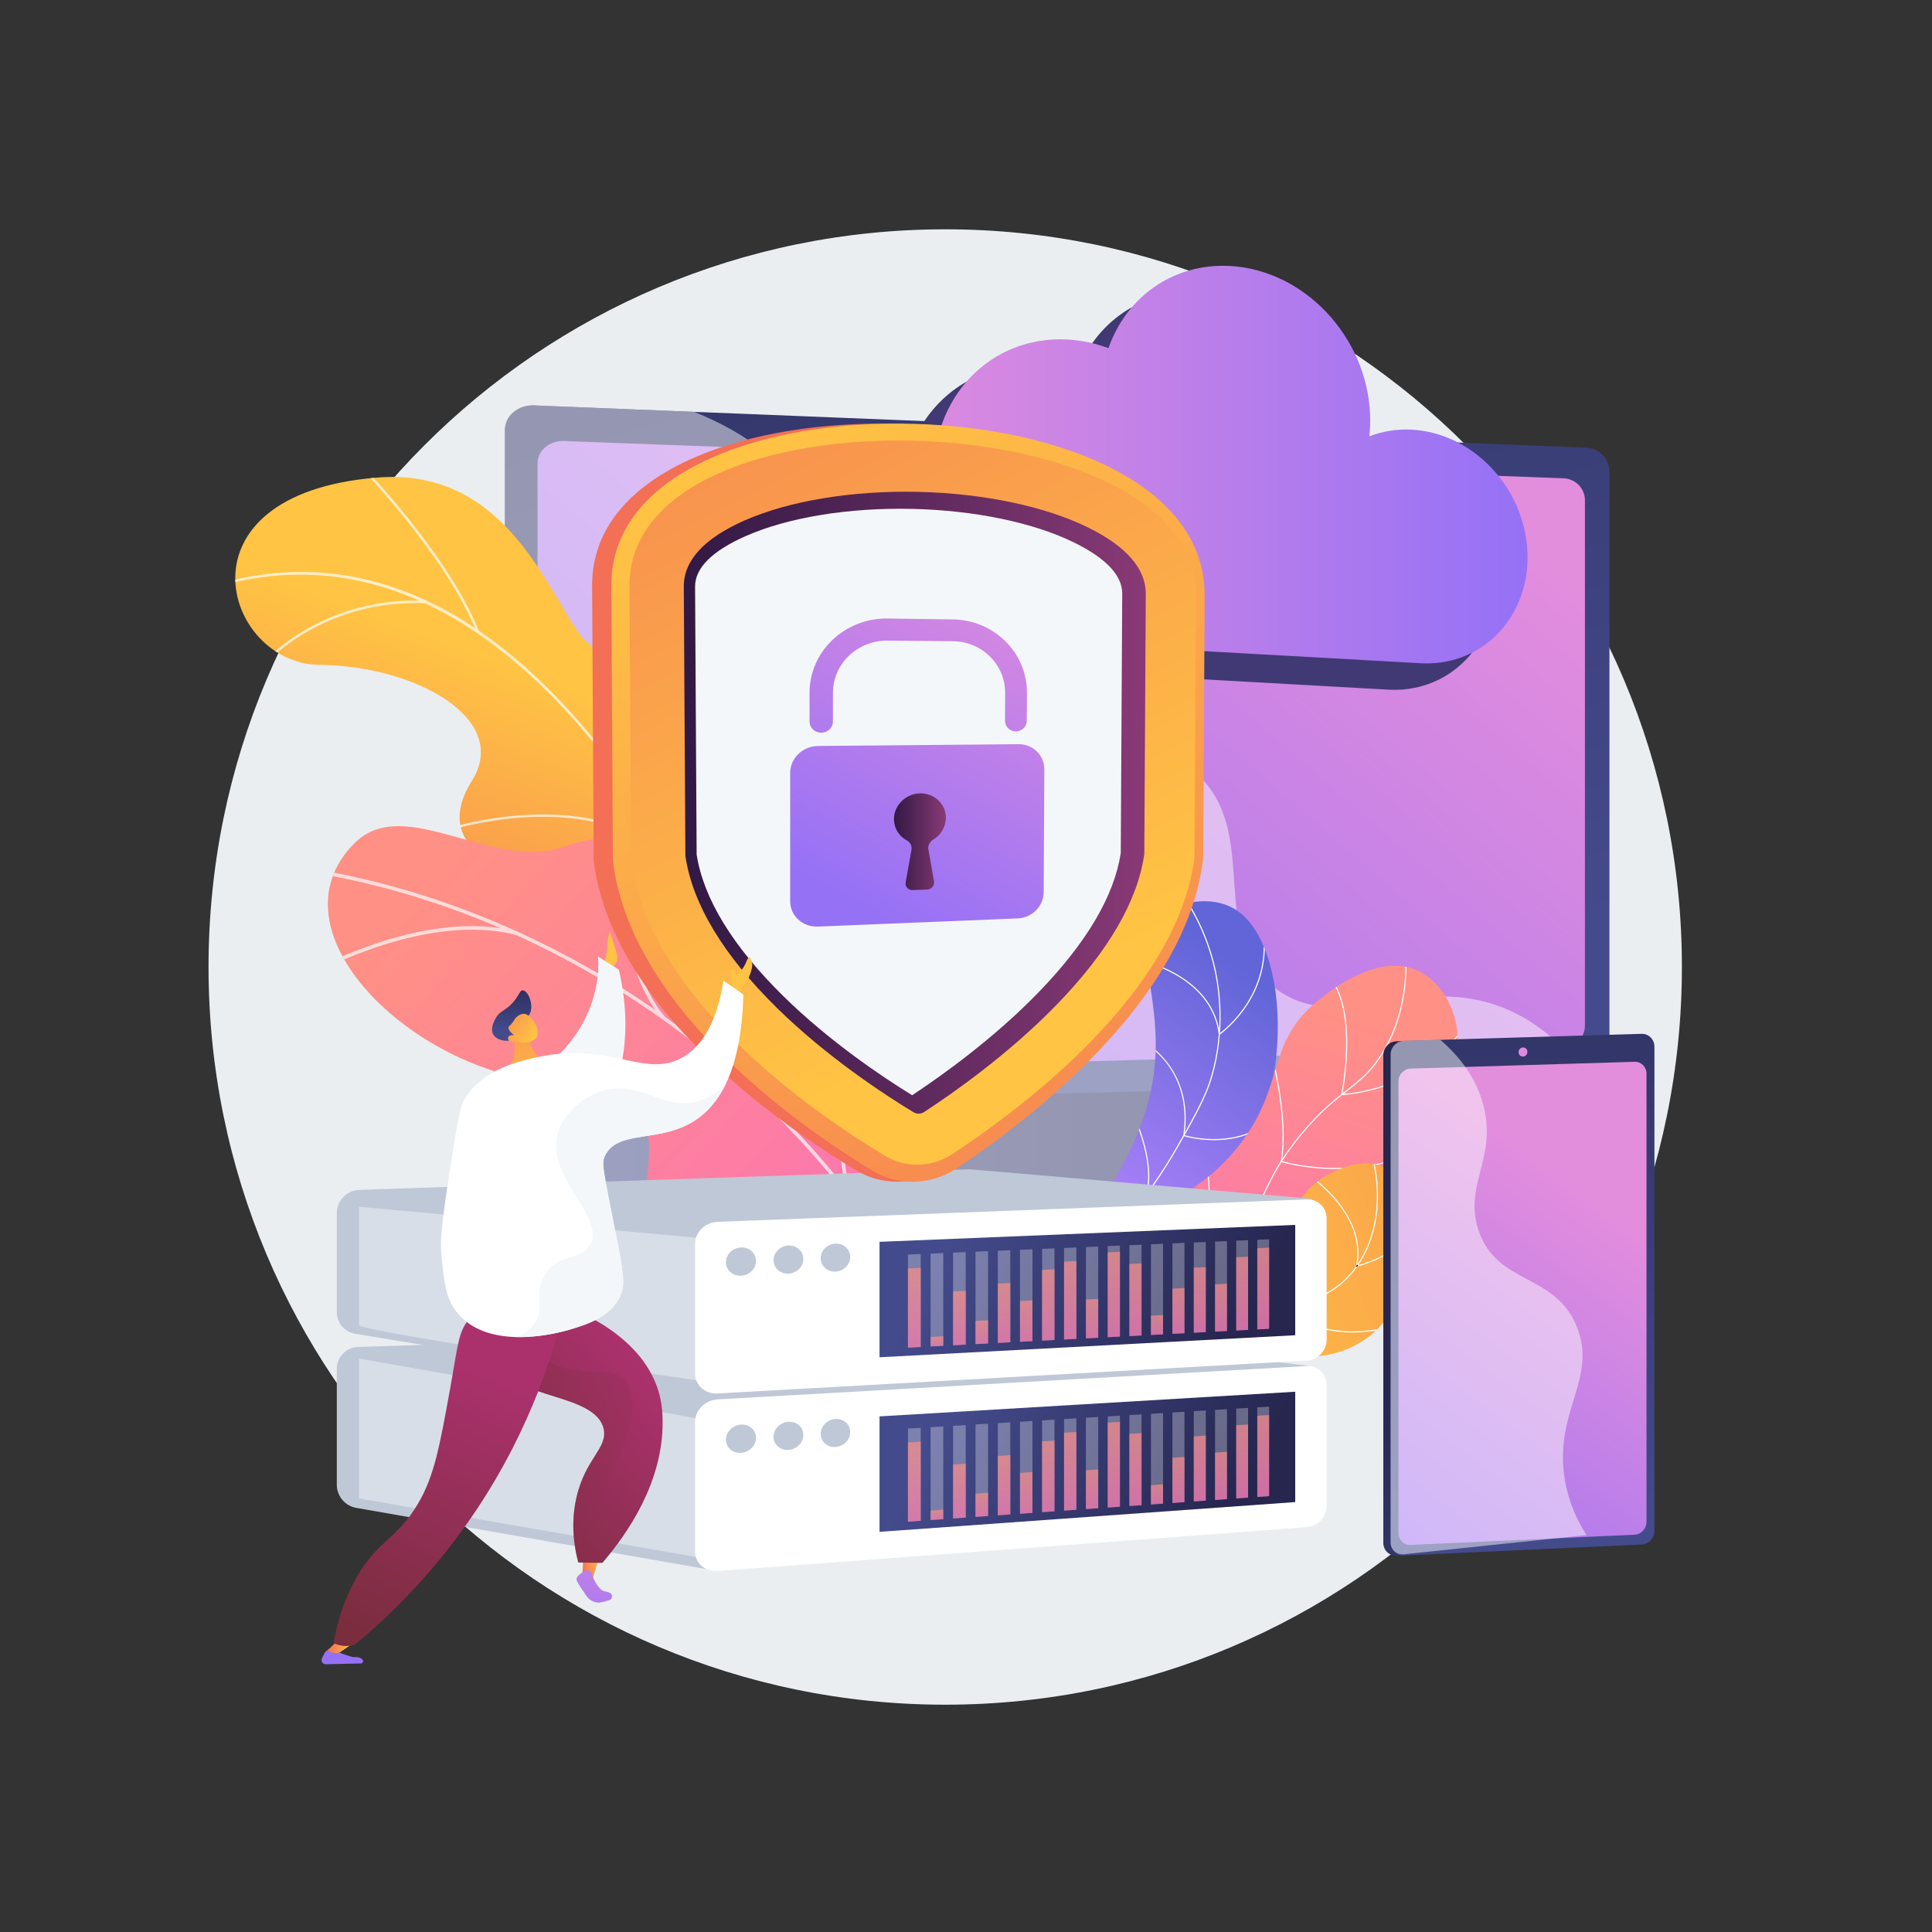 <?xml version="1.0" encoding="utf-8"?>
<!-- Generator: Adobe Illustrator 28.1.0, SVG Export Plug-In . SVG Version: 6.00 Build 0)  -->
<svg version="1.1" xmlns="http://www.w3.org/2000/svg" xmlns:xlink="http://www.w3.org/1999/xlink" x="0px" y="0px"
	 viewBox="0 0 3710 3710" style="enable-background:new 0 0 3710 3710;" xml:space="preserve">
<rect x="0" y="0" width="3710" height="3710" fill="#333333" stroke="none"/>
<style type="text/css">
	.st0{clip-path:url(#SVGID_00000072983447261226332990000000061371493551300239_);fill:#EAEEF1;}
	.st1{fill:#97A6B7;}
	.st2{fill:url(#SVGID_00000183931636206283928100000003742883085870312838_);}
	.st3{fill:url(#SVGID_00000083085617181919558500000011827586236035879322_);}
	.st4{fill:url(#SVGID_00000156556069803283348360000008127638304282726297_);}
	.st5{fill:url(#SVGID_00000162319970654181133030000017598590121455771280_);}
	.st6{opacity:0.48;}
	.st7{fill:#FFFFFF;}
	.st8{fill:url(#SVGID_00000168833812730669617370000012628575265372391832_);}
	.st9{opacity:0.7;}
	.st10{clip-path:url(#SVGID_00000057850957781715544200000018061247031111346110_);}
	.st11{fill:url(#SVGID_00000071547649861561108770000007864814797241928065_);}
	.st12{clip-path:url(#SVGID_00000100358103501065497720000002293102321071995786_);}
	.st13{fill:#FCFDFE;}
	.st14{fill:url(#SVGID_00000057829094272103911060000011702943166170842019_);}
	.st15{clip-path:url(#SVGID_00000016075012231418071190000000489749664627356572_);}
	.st16{clip-path:url(#SVGID_00000093867405742052586100000006093160321196608421_);}
	.st17{fill:url(#SVGID_00000000906823527775760120000008383612779424142267_);}
	.st18{clip-path:url(#SVGID_00000096751882660914744450000018192630168954526885_);}
	.st19{clip-path:url(#SVGID_00000103252423002098589390000016841365684871939999_);}
	.st20{clip-path:url(#SVGID_00000047032835661113011040000000015449548781679234_);}
	.st21{fill:#BFC8D6;}
	.st22{fill:#D8DEE8;}
	.st23{fill:url(#SVGID_00000002370915474877968360000015205947906932113546_);}
	.st24{opacity:0.3;}
	.st25{opacity:0.69;}
	.st26{fill:url(#SVGID_00000121257709365761121870000014462818498970378885_);}
	.st27{fill:url(#SVGID_00000053505487462348185850000013456268446535431853_);}
	.st28{fill:url(#SVGID_00000137096540459147828900000000151187683430179722_);}
	.st29{fill:url(#SVGID_00000074438938795777976220000010943868783500887229_);}
	.st30{fill:url(#SVGID_00000183233244706770922840000018341155759171917958_);}
	.st31{fill:url(#SVGID_00000008114448675003508960000006173219112864198577_);}
	.st32{fill:url(#SVGID_00000002371657075509524600000014989446312679427251_);}
	.st33{fill:url(#SVGID_00000170278185773483678060000005547501832858767032_);}
	.st34{fill:url(#SVGID_00000003795488554984094210000011105895710944416129_);}
	.st35{fill:url(#SVGID_00000053529355012888977020000005974518470322805661_);}
	.st36{fill:url(#SVGID_00000099650807874954080140000018030964176869245314_);}
	.st37{fill:url(#SVGID_00000067229463932598492420000010449700512468543114_);}
	.st38{fill:url(#SVGID_00000059307029198975862310000004225360914447241650_);}
	.st39{fill:url(#SVGID_00000132078559735884334520000016876615435681262480_);}
	.st40{fill:url(#SVGID_00000073692512987576368060000002332879273469490107_);}
	.st41{fill:url(#SVGID_00000163036515292082997870000008980820799564483463_);}
	.st42{fill:url(#SVGID_00000043441421985554682720000011215904668593052336_);}
	.st43{fill:url(#SVGID_00000119834019990936225510000004949434563431677064_);}
	.st44{fill:url(#SVGID_00000111161237713521570110000003789579395333254297_);}
	.st45{fill:url(#SVGID_00000145018363588421162370000014298608136374332545_);}
	.st46{fill:url(#SVGID_00000084509752043411913920000001694898819079425177_);}
	.st47{fill:url(#SVGID_00000171692366759112990580000004518400239777419956_);}
	.st48{fill:url(#SVGID_00000150096508807038304240000016426781730373752197_);}
	.st49{fill:url(#SVGID_00000107588286154006854820000013977654595815377078_);}
	.st50{fill:url(#SVGID_00000116946303932580378440000015339256349799222965_);}
	.st51{fill:url(#SVGID_00000160190293768659227950000009515879531345489809_);}
	.st52{fill:url(#SVGID_00000020395546247231609270000001283661630269065644_);}
	.st53{fill:url(#SVGID_00000035508556145647403020000011542158508740346041_);}
	.st54{fill:url(#SVGID_00000140708423367505966810000016407240552358958723_);}
	.st55{fill:url(#SVGID_00000013154765247612962830000007413889492960907961_);}
	.st56{fill:url(#SVGID_00000108283997380101596750000000519552903313329557_);}
	.st57{fill:url(#SVGID_00000024688115827060850300000015726047707697234067_);}
	.st58{fill:url(#SVGID_00000112602925445004702330000016494576054283376288_);}
	.st59{fill:url(#SVGID_00000033326753435958671570000005899726210856693137_);}
	.st60{fill:url(#SVGID_00000117636841828169155050000006166897895659945347_);}
	.st61{fill:url(#SVGID_00000147914041583456457820000012541398439406188975_);}
	.st62{fill:url(#SVGID_00000119097121738570827500000013233935551283945631_);}
	.st63{fill:url(#SVGID_00000152232053656473559910000006400005807039469457_);}
	.st64{fill:#DE8BDF;}
	.st65{enable-background:new    ;}
	.st66{fill:#413974;}
	.st67{fill:url(#SVGID_00000128451720663501829290000017102533028961862815_);}
	.st68{fill:url(#SVGID_00000141430109458934737500000011119992339717269914_);}
	.st69{fill:url(#SVGID_00000007425214964678408350000002018866740750564242_);}
	.st70{fill:url(#SVGID_00000119836100481455786230000017488765444439230112_);}
	.st71{fill:url(#SVGID_00000021818341102086248260000014927475741668011156_);}
	.st72{fill:#F4F7FA;}
	.st73{fill:url(#SVGID_00000062169069745301883700000002237705077924509085_);}
	.st74{fill:url(#SVGID_00000115475249658826185440000004951210747617175177_);}
	.st75{fill:url(#SVGID_00000114787246875803779480000010507695784706996622_);}
	.st76{fill:url(#SVGID_00000075882091169683185360000002770507370540822162_);}
	.st77{fill:url(#SVGID_00000127034711177996810700000007981369548883682191_);}
	.st78{fill:url(#SVGID_00000082360432940673183190000008089613268119089588_);}
	.st79{fill:url(#SVGID_00000152257300143593969420000003890599911045322124_);}
	.st80{fill:url(#SVGID_00000004546748443567308930000015979127007842421161_);}
	.st81{fill:url(#SVGID_00000104705855837324038340000008512561099955469723_);}
	.st82{fill:url(#SVGID_00000059297522399547871200000004504493018411316356_);}
	.st83{fill:url(#SVGID_00000107565129681777226580000011211820568479645330_);}
	.st84{fill:url(#SVGID_00000028326829222730516910000015040797988395956911_);}
	.st85{fill:url(#SVGID_00000030481995175666956460000017111513260987746188_);}
	.st86{fill:url(#SVGID_00000073721066181833064350000011480541865612521891_);}
	.st87{fill:url(#SVGID_00000098215224702554134990000006938050049097112720_);}
	.st88{fill:url(#SVGID_00000068658712766445381220000011557818016494197923_);}
</style>
<g id="Background">
</g>
<g id="Illustration">
	<g>
		<defs>
			<rect id="SVGID_1_" x="400.46" y="440.34" width="2829.27" height="2833.18"/>
		</defs>
		<clipPath id="SVGID_00000171710470284230600020000000611449885802074534_">
			<use xlink:href="#SVGID_1_"  style="overflow:visible;"/>
		</clipPath>
		<path style="clip-path:url(#SVGID_00000171710470284230600020000000611449885802074534_);fill:#EAEEF1;" d="M3229.73,1856.92
			c0,782.36-633.36,1416.59-1414.64,1416.59c-781.28,0-1414.64-634.23-1414.64-1416.59S1033.81,440.34,1815.1,440.34
			C2596.38,440.34,3229.73,1074.56,3229.73,1856.92"/>
	</g>
	<g id="Data_protection">
		<g>
			<path class="st1" d="M2362.13,2607.21c-36.41-12.08-63.63-42.98-71.31-80.97l-53-262.31l-453.37,16.1l-55.8,273.27
				c-7.81,38.27,23.47,76.67,59.49,90.76l189.68,74.22c35.28,13.8,73.2,19.3,110.89,16.08l400.86-34.29
				c11.72-1,21.12-10.21,22.48-22.03c1.36-11.82,9.57-25.09-1.6-28.79L2362.13,2607.21z"/>
			
				<linearGradient id="SVGID_00000026863037461949006370000010339159348508413064_" gradientUnits="userSpaceOnUse" x1="2123.01" y1="2357.244" x2="2129.901" y2="2615.677">
				<stop  offset="0" style="stop-color:#444B8C"/>
				<stop  offset="0.996" style="stop-color:#26264F"/>
			</linearGradient>
			<path style="fill:url(#SVGID_00000026863037461949006370000010339159348508413064_);" d="M2366.62,2591.26
				c-36.38-11.93-63.57-42.44-71.23-79.95l-52.95-259.01l-442.32,15.91l-55.74,269.83c-7.81,37.79,12.85,75.69,48.84,89.6
				l189.49,73.28c35.24,13.63,73.13,19.06,110.78,15.88l400.46-33.86c11.71-0.99,21.1-10.09,22.46-21.75
				c1.36-11.67-5.68-22.68-16.84-26.34L2366.62,2591.26z"/>
			
				<linearGradient id="SVGID_00000079458467777228474660000012130923266741321405_" gradientUnits="userSpaceOnUse" x1="2179.274" y1="2035.962" x2="1419.857" y2="-630.187">
				<stop  offset="0" style="stop-color:#444B8C"/>
				<stop  offset="0.996" style="stop-color:#26264F"/>
			</linearGradient>
			<path style="fill:url(#SVGID_00000079458467777228474660000012130923266741321405_);" d="M3090.61,2081.56V905.37
				c0-24.12-19.88-44.65-44.23-45.63l-2020.71-81.23c-30.75-1.24-55.98,20.01-55.98,47.22V2125.6L3090.61,2081.56z"/>
			<g>
				
					<linearGradient id="SVGID_00000134956301955875134950000013095066563635757207_" gradientUnits="userSpaceOnUse" x1="2617.251" y1="759.717" x2="1319.03" y2="2262.108">
					<stop  offset="3.597120e-03" style="stop-color:#E38DDD"/>
					<stop  offset="1" style="stop-color:#9571F6"/>
				</linearGradient>
				<path style="fill:url(#SVGID_00000134956301955875134950000013095066563635757207_);" d="M3002.8,918.49l-1919.69-71.62
					c-27.97-1.04-50.92,18.41-50.92,43.24v116.53v1015.38c0,25.34,23.43,45.41,51.98,44.6l1917.78-54.54
					c22.89-0.65,41.57-19.68,41.57-42.28v-905.6V960.27C3043.52,938.13,3025.22,919.33,3002.8,918.49z"/>
			</g>
			
				<linearGradient id="SVGID_00000062186063449084485510000005169149058970995634_" gradientUnits="userSpaceOnUse" x1="969.688" y1="2253.186" x2="3090.613" y2="2253.186">
				<stop  offset="0" style="stop-color:#444B8C"/>
				<stop  offset="0.996" style="stop-color:#26264F"/>
			</linearGradient>
			<path style="fill:url(#SVGID_00000062186063449084485510000005169149058970995634_);" d="M969.69,2125.6v259.6
				c0,27.21,25.23,48.41,55.98,47.11l2020.71-85.43c24.36-1.03,44.23-21.6,44.23-45.72v-227.14L969.69,2125.6z"/>
			<g class="st6">
				<path class="st7" d="M2871.75,1929.71c-165.96-56.06-303.27,58.28-422.56-31.74c-134.49-101.5-25.79-296.48-150.19-411.35
					c-172.82-159.57-518.33,87.9-668.4-62.54c-103.17-103.43,18.53-269.02-68.83-443.21c-44.42-88.57-127.65-148.95-228.69-189.99
					l-307.4-12.36c-30.75-1.24-55.98,20.01-55.98,47.22V2125.6v259.6c0,27.21,25.23,48.41,55.98,47.11l2020.71-85.43
					c24.36-1.03,44.24-21.6,44.24-45.72v-167.84C3019.45,2007.51,2940.9,1953.06,2871.75,1929.71z"/>
			</g>
		</g>
		<g>
			<g>
				<g>
					
						<linearGradient id="SVGID_00000061436913309159775890000012949026118382862732_" gradientUnits="userSpaceOnUse" x1="1081.21" y1="1315.964" x2="781.448" y2="2118.718">
						<stop  offset="0" style="stop-color:#FFC444"/>
						<stop  offset="0.996" style="stop-color:#F36F56"/>
					</linearGradient>
					<path style="fill:url(#SVGID_00000061436913309159775890000012949026118382862732_);" d="M1554.99,1965.53l-199.23,111.58
						c0,0-94.74-81.2-86.31-180.67c17.2-202.95-161.75-203.85-236.65-215.44c-112.95-17.48-192.03-77.5-126.44-181.9
						c74.21-118.12-106.85-220.51-293.34-222.44c-182.48-1.89-284.42-327.37,110.92-359.54c236.1-19.21,318.25,196.51,385.63,295.58
						c67.38,99.07,227.1,20.94,245.34,177.86c15.58,134.03-26.07,261.46,81.43,299.4
						C1543.85,1727.9,1597.55,1807.86,1554.99,1965.53z"/>
					<g class="st9">
						<defs>
							<path id="SVGID_00000092449776794039521920000010584930137626886296_" class="st9" d="M1554.99,1965.53l-199.23,111.58
								c0,0-94.74-81.2-86.31-180.67c17.2-202.95-161.75-203.85-236.65-215.44c-112.95-17.48-204.86-82.14-110.95-185.29
								c93.91-103.15-122.34-217.12-308.82-219.05c-182.48-1.89-284.42-327.37,110.92-359.54
								c236.1-19.21,318.25,196.51,385.63,295.58c67.38,99.07,227.1,20.94,245.34,177.86c15.58,134.03-26.07,261.46,81.43,299.4
								C1543.85,1727.9,1597.55,1807.86,1554.99,1965.53z"/>
						</defs>
						<clipPath id="SVGID_00000093881624297234133050000004636170755547542443_">
							<use xlink:href="#SVGID_00000092449776794039521920000010584930137626886296_"  style="overflow:visible;"/>
						</clipPath>
						<g style="clip-path:url(#SVGID_00000093881624297234133050000004636170755547542443_);">
							<path class="st7" d="M1479.12,2032.32l-4.56,1.56c-0.97-2.83-98.64-285.36-279.92-536.25
								c-167.01-231.14-441.21-481.93-799.13-364.12l-1.51-4.58c159.33-52.45,315.59-37.47,464.45,44.5
								c118.91,65.48,233.36,173.63,340.15,321.45C1380.28,1746.36,1478.15,2029.49,1479.12,2032.32z"/>
							<path class="st7" d="M919.18,1210.38l-4.47,1.82c-60.51-148.6-223.95-316.29-225.59-317.97l3.44-3.38
								C694.22,892.53,858.32,1060.9,919.18,1210.38z"/>
							<path class="st7" d="M818.5,1158.48c-190.99-8.92-299.57,107.5-300.64,108.67l-3.56-3.25
								c1.09-1.2,111.1-119.27,304.43-110.24L818.5,1158.48z"/>
							<path class="st7" d="M1304.22,1668.11c-158.09-171.96-455.03-69.55-457.84-68.31l-2.23-4.27
								c2.64-1.48,304.13-104.18,463.62,69.32L1304.22,1668.11z"/>
							<path class="st7" d="M1258.46,1583.36l-4.6,1.45c-44.83-142.16,44.22-307.11,45.13-308.77l4.23,2.32
								C1302.32,1279.99,1214.25,1443.19,1258.46,1583.36z"/>
							<path class="st7" d="M1458.21,1989.76c-49.29-73.79-193.72-73.19-195.17-73.17l-0.05-4.82
								c6.04-0.06,148.48-0.65,199.23,75.31L1458.21,1989.76z"/>
							<path class="st7" d="M1435.98,1922.54l-4.54,1.61c-23.49-66.11,30.07-184.41,47.67-223.29c2.49-5.49,4.63-10.24,4.85-11.16
								l4.71,1.04c-0.29,1.3-1.7,4.46-5.17,12.11C1466.1,1741.29,1413.14,1858.26,1435.98,1922.54z"/>
						</g>
					</g>
				</g>
				<g>
					
						<linearGradient id="SVGID_00000069390990372709468960000002657701221200702391_" gradientUnits="userSpaceOnUse" x1="2703.469" y1="1405.943" x2="3424.508" y2="2592.959" gradientTransform="matrix(0.957 -0.29 0.29 0.957 -2114.971 1066.795)">
						<stop  offset="0" style="stop-color:#FF9085"/>
						<stop  offset="1" style="stop-color:#FB6FBB"/>
					</linearGradient>
					<path style="fill:url(#SVGID_00000069390990372709468960000002657701221200702391_);" d="M1629.42,2529.12
						c1.34,0.16,2.68,0.32,4.02,0.48c79.44,9.18,167.88,5.17,265.17-19.96c18.62-6.24,37.24-12.47,55.85-18.71
						c2.45-49.35-4.05-96.72-66.47-97.01c-96.94-0.45-145.17-156.53-137.04-219.14c10.06-77.5,29.77-258.45-120.08-261.51
						c-124.75-2.55-205.76,21.3-256.96-123.29c-51.2-144.6-158.36-212.69-289.06-164.77c-137.54,50.43-307.43-102.44-403.96-6.22
						c-168.21,167.66,108.38,438.17,379.44,460.4c271.06,22.23,157.19,151.03,185.98,273.21c39.3,166.81,250.94,66.48,328.53,113.74
						C1601.12,2482.34,1618.25,2504.94,1629.42,2529.12z"/>
					<g class="st9">
						<defs>
							<path id="SVGID_00000178884670913116876100000010290289890643549065_" class="st9" d="M1649.55,2621.5l304.87-92.25
								c4.7-48.53,3.29-135.01-66.43-135.33c-96.93-0.45-145.17-156.53-137.04-219.14c10.06-77.5,29.77-258.45-120.08-261.51
								c-124.75-2.55-205.76,21.3-256.96-123.29c-51.2-144.6-158.36-212.69-289.06-164.77c-137.54,50.43-307.43-102.44-403.97-6.22
								c-168.21,167.66,108.38,438.17,379.44,460.4c271.06,22.23,157.19,151.03,185.98,273.21
								c39.3,166.81,250.94,66.48,328.53,113.74C1635.66,2503.38,1647.65,2575.66,1649.55,2621.5z"/>
						</defs>
						<clipPath id="SVGID_00000079466753772340400040000010909086122441550520_">
							<use xlink:href="#SVGID_00000178884670913116876100000010290289890643549065_"  style="overflow:visible;"/>
						</clipPath>
						<g style="clip-path:url(#SVGID_00000079466753772340400040000010909086122441550520_);">
							<path class="st13" d="M1778.6,2530.11l6.1-3.24c-236.68-445.67-688.5-774.29-1179.13-857.61l-1.15,6.8
								C1092.97,1759.04,1542.9,2086.29,1778.6,2530.11z"/>
							<path class="st13" d="M1628.74,2298.18l6.62-1.97c-56.6-190.07,62-386.67,63.21-388.63l-5.88-3.61
								C1691.46,1905.96,1571.25,2105.12,1628.74,2298.18z"/>
							<path class="st13" d="M1732.82,2449.31l4.89-4.87c-141.99-142.34-499.26-62.09-502.85-61.26l1.55,6.73
								C1239.96,2389.08,1593.53,2309.68,1732.82,2449.31z"/>
							<path class="st13" d="M1271.2,1956.43l5.29-4.44c-102.59-122.12-75.32-365.17-75.03-367.61l-6.85-0.81
								C1194.31,1586.04,1166.71,1832.05,1271.2,1956.43z"/>
							<path class="st13" d="M993.73,1796.07l1.79-6.67c-175.55-47.02-390.38,71.81-392.54,73.02l3.38,6.02
								C608.48,1867.24,820.92,1749.78,993.73,1796.07z"/>
						</g>
					</g>
				</g>
			</g>
			<g>
				<g>
					<g>
						
							<linearGradient id="SVGID_00000042700463253462814210000005850564894347854748_" gradientUnits="userSpaceOnUse" x1="2228.135" y1="1815.447" x2="1954.528" y2="2256.035" gradientTransform="matrix(0.997 0.075 -0.075 0.997 337.465 -97.235)">
							<stop  offset="3.597120e-03" style="stop-color:#6165D7"/>
							<stop  offset="1" style="stop-color:#AA80F9"/>
						</linearGradient>
						<path style="fill:url(#SVGID_00000042700463253462814210000005850564894347854748_);" d="M2132.71,2665.5
							c-26.37-58.22-56.55-148.2-44.06-253.09c14.34-120.44,71.83-150.47,112.1-281.93c57.48-187.65-43.73-308.05,29.99-371.51
							c35.95-30.94,97.04-37.6,137.62-14.87c115.78,64.87,122.54,401.46-33.83,550.09c-70.72,67.22-138.77,67.55-188.36,149.98
							C2102.34,2517.01,2115.99,2605.34,2132.71,2665.5z"/>
					</g>
					<g>
						<defs>
							<path id="SVGID_00000173130776557298685700000009648365106657077650_" d="M2132.71,2665.5
								c-26.37-58.22-56.55-148.2-44.06-253.09c14.34-120.44,71.83-150.47,112.1-281.93c57.48-187.65-43.73-308.05,29.99-371.51
								c35.95-30.94,97.04-37.6,137.62-14.87c115.78,64.87,122.54,401.46-33.83,550.09c-70.72,67.22-138.77,67.55-188.36,149.98
								C2102.34,2517.01,2115.99,2605.34,2132.71,2665.5z"/>
						</defs>
						<clipPath id="SVGID_00000047050820093194077910000002680924288031028612_">
							<use xlink:href="#SVGID_00000173130776557298685700000009648365106657077650_"  style="overflow:visible;"/>
						</clipPath>
						<g style="clip-path:url(#SVGID_00000047050820093194077910000002680924288031028612_);">
							<path class="st7" d="M2104.2,2514.93l-2.14-0.3c3.72-26.22,9.73-52.23,17.84-77.31c18.67-57.71,42.55-90.87,72.78-132.86
								c19.63-27.27,41.88-58.17,66.73-101.69c46.47-81.4,60.56-109.73,71.08-153.97c20.84-87.61,8.02-162.73-1.48-199.71
								c-13.47-52.46-36.86-101.23-69.52-144.97l1.73-1.3c32.83,43.97,56.35,93,69.89,145.73c9.55,37.17,22.44,112.69,1.49,200.75
								c-10.59,44.49-24.71,72.92-71.31,154.54c-24.9,43.62-47.19,74.57-66.85,101.88c-30.12,41.83-53.91,74.88-72.48,132.26
								C2113.88,2462.94,2107.9,2488.83,2104.2,2514.93z"/>
							<path class="st7" d="M2340.61,1988l-0.22-1.77c-15.02-118.63-162.18-143.85-163.67-144.09l0.35-2.14
								c1.49,0.24,148.75,25.49,165.23,144.14c6.25-4.68,31.54-24.76,52.66-58.25c22.29-35.34,44.38-93.3,23.05-168.73l2.08-0.59
								c21.56,76.23-0.8,134.82-23.35,170.55c-24.42,38.69-54.37,59.66-54.67,59.86L2340.61,1988z"/>
							<path class="st7" d="M2331.02,2189.51c-33.41,0-57.58-7.8-58.08-7.96l-0.86-0.29l0.14-0.9c9.37-62.73-9.4-106.14-26.8-131.51
								c-18.83-27.47-40.1-40.26-40.32-40.39l1.11-1.86c0.86,0.51,85.86,52.4,68.29,173.17c10.15,3.06,106.99,29.76,178.5-39.52
								l1.51,1.55C2414.81,2180.25,2367.42,2189.51,2331.02,2189.51z"/>
							<path class="st7" d="M2273.66,2314.03c-47.01,0-72.97-18.35-73.38-18.65l-0.63-0.46l0.23-0.74
								c20.3-64.84-28.44-162.09-28.93-163.07l1.93-0.98c0.5,0.98,49.24,98.26,29.3,163.93c6.96,4.57,70.62,42.78,175.92-9.2
								l0.96,1.94C2337.11,2307.52,2301.65,2314.03,2273.66,2314.03z"/>
						</g>
					</g>
				</g>
				<g>
					<g>
						<defs>
							<path id="SVGID_00000021088097641932342660000015091485423712929410_" d="M2074.61,2643.97
								c-13.69-49.07-26.92-126.6,6.17-200.81c57.73-129.47,191.46-103.13,301.09-247.02c88.42-116.06,48.07-194.41,151.12-276.35
								c17.25-13.72,108.11-88.75,185.09-57.87c43.38,17.4,63.11,60.67,66.82,68.79c55.99,122.74-52.04,336.17-211.18,445.71
								c-91.43,62.93-124.62,49.22-288.89,128.88C2188.31,2552.11,2117.93,2606.52,2074.61,2643.97z"/>
						</defs>
						
							<linearGradient id="SVGID_00000040560018252897491220000012395901539632430982_" gradientUnits="userSpaceOnUse" x1="2544.906" y1="1933.707" x2="2300.519" y2="2662.862">
							<stop  offset="0" style="stop-color:#FF9085"/>
							<stop  offset="1" style="stop-color:#FB6FBB"/>
						</linearGradient>
						
							<use xlink:href="#SVGID_00000021088097641932342660000015091485423712929410_"  style="overflow:visible;fill:url(#SVGID_00000040560018252897491220000012395901539632430982_);"/>
						<clipPath id="SVGID_00000170253056244059707930000006533264458894200243_">
							<use xlink:href="#SVGID_00000021088097641932342660000015091485423712929410_"  style="overflow:visible;"/>
						</clipPath>
						<g style="clip-path:url(#SVGID_00000170253056244059707930000006533264458894200243_);">
							<path class="st7" d="M2066.7,2705.67l-2.15-0.21c11.89-122.19,50.36-207.6,114.33-253.86
								c31.32-22.65,57.58-28.54,85.37-34.79c29.85-6.7,60.73-13.64,99.27-43.06c37.45-28.59,49.29-53.5,64.28-85.03
								c13.49-28.39,30.29-63.72,71.26-112.81c35.91-43.02,63.16-64.29,87.2-83.05c26.02-20.31,46.57-36.35,68.44-72.55
								c35.74-59.13,49.91-131.52,42.12-215.14l2.16-0.2c7.83,84.1-6.44,156.93-42.42,216.46c-22.08,36.54-42.77,52.69-68.96,73.13
								c-23.95,18.7-51.1,39.89-86.87,82.74c-40.8,48.87-57.53,84.07-70.97,112.35c-15.11,31.8-27.05,56.91-64.92,85.82
								c-38.92,29.71-70.02,36.7-100.11,43.46c-27.57,6.19-53.61,12.04-84.58,34.43C2116.7,2499.24,2078.53,2584.13,2066.7,2705.67z
								"/>
							<path class="st7" d="M2575.1,2103.11l0.3-1.42c0.37-1.72,35.95-173.24-32.49-235.07l1.45-1.61
								c66.02,59.63,36.75,218.95,33.45,235.71c174.54-14.33,251.85-154.04,252.61-155.46l1.9,1.03
								c-0.77,1.43-79.06,142.93-255.78,156.7L2575.1,2103.11z"/>
							<path class="st7" d="M2564.84,2244.94c-61.5,0-104.31-13.56-104.75-13.7l-0.89-0.29l0.15-0.92
								c14.48-88.99-19.94-209.67-20.29-210.88l2.08-0.6c0.35,1.21,34.66,121.51,20.5,210.9c6.6,1.98,49.44,14.04,108.35,13.29
								c58.93-0.73,146.52-14.75,229.2-77.38l1.31,1.73c-83.17,63-171.29,77.09-230.56,77.82
								C2568.23,2244.93,2566.53,2244.94,2564.84,2244.94z"/>
							<path class="st7" d="M2493.38,2455.8c-54.06,0-97.85-7.82-128.4-15.77c-47.34-12.32-74-27.61-74.26-27.77l-0.99-0.57
								l0.62-0.95c56.88-87.17,16.96-216.71,16.55-218.01l2.06-0.65c0.41,1.3,40.34,130.84-16.17,218.86
								c11.15,6.03,114.43,58.78,275.32,37.78l0.28,2.15C2541.67,2454.36,2516.58,2455.8,2493.38,2455.8z"/>
						</g>
					</g>
				</g>
				<g>
					<g>
						
							<linearGradient id="SVGID_00000175295092674245292540000000586213097969424263_" gradientUnits="userSpaceOnUse" x1="2064.627" y1="2621.185" x2="4033.758" y2="1843.76">
							<stop  offset="0" style="stop-color:#FFC444"/>
							<stop  offset="0.996" style="stop-color:#F36F56"/>
						</linearGradient>
						<path style="fill:url(#SVGID_00000175295092674245292540000000586213097969424263_);" d="M2085.74,2497.03
							c30.16-16.59,79.08-39.96,142.79-54.24c113.33-25.39,160.38,3.36,211.94-37.01c53.37-41.8,28.19-92.37,91.62-138.58
							c5.33-3.89,73.27-52.03,126.15-24.65c36.99,19.16,46.76,64.99,51.34,86.49c17.78,83.46-12.96,203.65-105.74,253.54
							c-87.97,47.3-187.3,7.68-218.81-5.13c-55.28-22.48-66.13-46.39-122.54-67.51C2193.89,2484.27,2128.84,2489.28,2085.74,2497.03
							z"/>
					</g>
					<g>
						<defs>
							<path id="SVGID_00000067941626056691899240000003214915073215354036_" d="M2085.74,2497.03
								c30.16-16.59,79.08-39.96,142.79-54.24c113.33-25.39,160.38,3.36,211.94-37.01c53.37-41.8,28.19-92.37,91.62-138.58
								c5.33-3.89,73.27-52.03,126.15-24.65c36.99,19.16,46.76,64.99,51.34,86.49c17.78,83.46-12.96,203.65-105.74,253.54
								c-87.97,47.3-187.3,7.68-218.81-5.13c-55.28-22.48-66.13-46.39-122.54-67.51
								C2193.89,2484.27,2128.84,2489.28,2085.74,2497.03z"/>
						</defs>
						<clipPath id="SVGID_00000101094091097856929500000017052681529763519627_">
							<use xlink:href="#SVGID_00000067941626056691899240000003214915073215354036_"  style="overflow:visible;"/>
						</clipPath>
						<g style="clip-path:url(#SVGID_00000101094091097856929500000017052681529763519627_);">
							<defs>
								<path id="SVGID_00000114050514934253795060000005338247018592763018_" d="M2060.84,2512.45l-1.06-1.89
									c73.62-41.31,142.48-56.64,204.69-45.57c27.2,4.84,45.67,13.26,63.54,21.4c22.31,10.16,43.38,19.76,79.91,22.64
									c65.73,5.18,124.24-10.27,164.72-43.49c62.69-51.46,86.8-147.59,61.44-244.91l2.09-0.55
									c25.58,98.13,1.18,195.14-62.16,247.13c-40.91,33.58-99.95,49.19-166.27,43.98c-36.91-2.91-58.15-12.58-80.64-22.83
									c-17.74-8.08-36.09-16.44-63.02-21.24C2202.41,2456.14,2134.02,2471.39,2060.84,2512.45z"/>
							</defs>
							<defs>
								<path id="SVGID_00000157303836169377250850000016828513670566077829_" d="M2603.81,2432.61l0.32-1.63
									c20.93-105.72-101.34-180.5-102.57-181.25l1.11-1.85c1.25,0.75,123.53,75.55,103.9,181.86
									c13.79-3.54,110.95-31.1,126.24-106.45l2.12,0.43c-16.66,82.11-128.37,108.28-129.5,108.53L2603.81,2432.61z"/>
							</defs>
							<defs>
								<path id="SVGID_00000075874757625186662160000004519913687255824545_" d="M2597.88,2558.73c-29.01,0-53.14-4.89-71.78-10.85
									c-43.82-14.03-67.69-36.91-67.93-37.14l-0.76-0.74l0.72-0.77c72.84-78.53,10.02-190.68,9.38-191.81l1.88-1.08
									c0.65,1.13,63.83,113.9-8.93,193.56c4.4,3.96,27.39,23.49,66.42,35.96c40.03,12.79,105.61,20.54,190.69-15.13l0.84,2
									C2672.22,2552.08,2631.73,2558.73,2597.88,2558.73z"/>
							</defs>
							<use xlink:href="#SVGID_00000114050514934253795060000005338247018592763018_"  style="overflow:visible;fill:#FFFFFF;"/>
							<use xlink:href="#SVGID_00000157303836169377250850000016828513670566077829_"  style="overflow:visible;fill:#FFFFFF;"/>
							<use xlink:href="#SVGID_00000075874757625186662160000004519913687255824545_"  style="overflow:visible;fill:#FFFFFF;"/>
							<clipPath id="SVGID_00000114047951715337744760000011130744125750138511_">
								<use xlink:href="#SVGID_00000114050514934253795060000005338247018592763018_"  style="overflow:visible;"/>
							</clipPath>
							
								<clipPath id="SVGID_00000015330571052667002230000013913022079549009035_" style="clip-path:url(#SVGID_00000114047951715337744760000011130744125750138511_);">
								<use xlink:href="#SVGID_00000157303836169377250850000016828513670566077829_"  style="overflow:visible;"/>
							</clipPath>
							
								<clipPath id="SVGID_00000120526899657047584920000004519818544178982553_" style="clip-path:url(#SVGID_00000015330571052667002230000013913022079549009035_);">
								<use xlink:href="#SVGID_00000075874757625186662160000004519913687255824545_"  style="overflow:visible;"/>
							</clipPath>
						</g>
					</g>
				</g>
			</g>
		</g>
		<g>
			<path class="st21" d="M2517.92,2623.7l-1139.9,393.17l-693.88-121.29c-21.61-3.78-37.38-22.54-37.38-44.48v-222.42
				c0-22.78,18.08-41.45,40.85-42.16l1240.48-39.16L2517.92,2623.7z"/>
			<polygon class="st22" points="689.3,2608.7 1352.34,2726.18 1352.34,2992.55 689.3,2877.47 			"/>
			<g>
				<path class="st7" d="M1334.77,2979.61v-249.46c0-22.36,19.38-41.58,43.24-42.93l1131.61-63.97c20.96-1.18,37.9,14.79,37.9,35.68
					v233.03c0,20.89-16.95,39.08-37.9,40.64l-1131.61,84.27C1354.16,3018.65,1334.77,3001.97,1334.77,2979.61z"/>
				<path class="st21" d="M1451.77,2761.02c0,14.96-12.91,27.89-28.85,28.88c-15.98,0.99-28.95-10.36-28.95-25.37
					c0-15.01,12.97-27.94,28.95-28.89C1438.86,2734.7,1451.77,2746.06,1451.77,2761.02z"/>
				<path class="st21" d="M1542.66,2755.5c0,14.88-12.78,27.75-28.57,28.73c-15.82,0.98-28.66-10.32-28.66-25.25
					s12.84-27.8,28.66-28.73C1529.88,2729.31,1542.66,2740.61,1542.66,2755.5z"/>
				<path class="st21" d="M1632.66,2750.03c0,14.81-12.65,27.6-28.29,28.58c-15.66,0.97-28.37-10.28-28.37-25.13
					c0-14.86,12.71-27.65,28.37-28.58C1620,2723.96,1632.66,2735.22,1632.66,2750.03z"/>
				
					<linearGradient id="SVGID_00000046313214951197968170000008003353227347174575_" gradientUnits="userSpaceOnUse" x1="1847.873" y1="2672.42" x2="2339.023" y2="2947.666">
					<stop  offset="0" style="stop-color:#444B8C"/>
					<stop  offset="0.996" style="stop-color:#26264F"/>
				</linearGradient>
				<polygon style="fill:url(#SVGID_00000046313214951197968170000008003353227347174575_);" points="2487.22,2884.42 
					1688.96,2941.56 1688.96,2719.87 2487.22,2672.53 				"/>
				<g class="st24">
					<polygon class="st7" points="1768.03,2920.32 1743.56,2922.05 1743.56,2743.28 1768.03,2741.8 					"/>
					<polygon class="st7" points="1811.35,2917.26 1787.01,2918.98 1787.01,2740.64 1811.35,2739.16 					"/>
					<polygon class="st7" points="1854.47,2914.21 1830.24,2915.92 1830.24,2738.02 1854.47,2736.54 					"/>
					<polygon class="st7" points="1897.38,2911.17 1873.27,2912.88 1873.27,2735.4 1897.38,2733.93 					"/>
					<polygon class="st7" points="1940.08,2908.15 1916.09,2909.85 1916.09,2732.8 1940.08,2731.34 					"/>
					<polygon class="st7" points="1982.58,2905.15 1958.7,2906.83 1958.7,2730.21 1982.58,2728.75 					"/>
					<polygon class="st7" points="2024.88,2902.15 2001.11,2903.84 2001.11,2727.63 2024.88,2726.18 					"/>
					<polygon class="st7" points="2066.98,2899.18 2043.32,2900.85 2043.32,2725.06 2066.98,2723.62 					"/>
					<polygon class="st7" points="2108.88,2896.22 2085.33,2897.88 2085.33,2722.51 2108.88,2721.08 					"/>
					<polygon class="st7" points="2150.58,2893.27 2127.15,2894.92 2127.15,2719.97 2150.58,2718.54 					"/>
					<polygon class="st7" points="2192.08,2890.33 2168.76,2891.98 2168.76,2717.44 2192.08,2716.02 					"/>
					<polygon class="st7" points="2233.39,2887.41 2210.18,2889.05 2210.18,2714.92 2233.39,2713.51 					"/>
					<polygon class="st7" points="2274.5,2884.5 2251.4,2886.14 2251.4,2712.41 2274.5,2711.01 					"/>
					<polygon class="st7" points="2315.42,2881.61 2292.43,2883.23 2292.43,2709.92 2315.42,2708.52 					"/>
					<polygon class="st7" points="2356.15,2878.73 2333.27,2880.35 2333.27,2707.44 2356.15,2706.05 					"/>
					<polygon class="st7" points="2396.69,2875.86 2373.91,2877.47 2373.91,2704.97 2396.69,2703.58 					"/>
					<polygon class="st7" points="2437.05,2873.01 2414.37,2874.61 2414.37,2702.51 2437.05,2701.13 					"/>
				</g>
				<g class="st25">
					
						<linearGradient id="SVGID_00000142895019898931375970000001181431663840382380_" gradientUnits="userSpaceOnUse" x1="1751.411" y1="2778.367" x2="1764.573" y2="2979.093">
						<stop  offset="0" style="stop-color:#FF9085"/>
						<stop  offset="1" style="stop-color:#FB6FBB"/>
					</linearGradient>
					<polygon style="fill:url(#SVGID_00000142895019898931375970000001181431663840382380_);" points="1768.03,2920.32 
						1743.56,2922.05 1743.56,2769.94 1768.03,2768.41 					"/>
					
						<linearGradient id="SVGID_00000182504527467978267560000008149682486772203167_" gradientUnits="userSpaceOnUse" x1="1798.632" y1="2900.648" x2="1800.222" y2="2924.887">
						<stop  offset="0" style="stop-color:#FF9085"/>
						<stop  offset="1" style="stop-color:#FB6FBB"/>
					</linearGradient>
					<polygon style="fill:url(#SVGID_00000182504527467978267560000008149682486772203167_);" points="1811.35,2917.26 
						1787.01,2918.98 1787.01,2900.71 1811.35,2899.01 					"/>
					
						<linearGradient id="SVGID_00000106826337750872153490000003739708633316770718_" gradientUnits="userSpaceOnUse" x1="1839.164" y1="2814.673" x2="1848.13" y2="2951.407">
						<stop  offset="0" style="stop-color:#FF9085"/>
						<stop  offset="1" style="stop-color:#FB6FBB"/>
					</linearGradient>
					<polygon style="fill:url(#SVGID_00000106826337750872153490000003739708633316770718_);" points="1854.47,2914.21 
						1830.24,2915.92 1830.24,2812.3 1854.47,2810.73 					"/>
					
						<linearGradient id="SVGID_00000106125425236846481790000002347994612377183405_" gradientUnits="userSpaceOnUse" x1="1883.902" y1="2868.075" x2="1887.771" y2="2927.065">
						<stop  offset="0" style="stop-color:#FF9085"/>
						<stop  offset="1" style="stop-color:#FB6FBB"/>
					</linearGradient>
					<polygon style="fill:url(#SVGID_00000106125425236846481790000002347994612377183405_);" points="1897.38,2911.17 
						1873.27,2912.88 1873.27,2868.24 1897.38,2866.59 					"/>
					
						<linearGradient id="SVGID_00000001653148031150356880000005120642506467161505_" gradientUnits="userSpaceOnUse" x1="1924.347" y1="2795.044" x2="1934.217" y2="2945.565">
						<stop  offset="0" style="stop-color:#FF9085"/>
						<stop  offset="1" style="stop-color:#FB6FBB"/>
					</linearGradient>
					<polygon style="fill:url(#SVGID_00000001653148031150356880000005120642506467161505_);" points="1940.08,2908.15 
						1916.09,2909.85 1916.09,2795.78 1940.08,2794.24 					"/>
					
						<linearGradient id="SVGID_00000029045059253040728360000000648640086009330866_" gradientUnits="userSpaceOnUse" x1="1967.994" y1="2826.417" x2="1974.785" y2="2929.986">
						<stop  offset="0" style="stop-color:#FF9085"/>
						<stop  offset="1" style="stop-color:#FB6FBB"/>
					</linearGradient>
					<polygon style="fill:url(#SVGID_00000029045059253040728360000000648640086009330866_);" points="1982.58,2905.15 
						1958.7,2906.83 1958.7,2828.37 1982.58,2826.78 					"/>
					
						<linearGradient id="SVGID_00000183962328768435018070000011682983361741814401_" gradientUnits="userSpaceOnUse" x1="2008.274" y1="2763.069" x2="2020.037" y2="2942.466">
						<stop  offset="0" style="stop-color:#FF9085"/>
						<stop  offset="1" style="stop-color:#FB6FBB"/>
					</linearGradient>
					<polygon style="fill:url(#SVGID_00000183962328768435018070000011682983361741814401_);" points="2024.88,2902.15 
						2001.11,2903.84 2001.11,2767.89 2024.88,2766.39 					"/>
					
						<linearGradient id="SVGID_00000067944771616038742210000017979120329423665309_" gradientUnits="userSpaceOnUse" x1="2049.806" y1="2743.799" x2="2062.749" y2="2941.182">
						<stop  offset="0" style="stop-color:#FF9085"/>
						<stop  offset="1" style="stop-color:#FB6FBB"/>
					</linearGradient>
					<polygon style="fill:url(#SVGID_00000067944771616038742210000017979120329423665309_);" points="2066.98,2899.18 
						2043.32,2900.85 2043.32,2751.27 2066.98,2749.8 					"/>
					
						<linearGradient id="SVGID_00000014601161007894914110000018056593264102579610_" gradientUnits="userSpaceOnUse" x1="2094.366" y1="2818.008" x2="2100.824" y2="2916.494">
						<stop  offset="0" style="stop-color:#FF9085"/>
						<stop  offset="1" style="stop-color:#FB6FBB"/>
					</linearGradient>
					<polygon style="fill:url(#SVGID_00000014601161007894914110000018056593264102579610_);" points="2108.88,2896.22 
						2085.33,2897.88 2085.33,2823.27 2108.88,2821.7 					"/>
					
						<linearGradient id="SVGID_00000139262962675958315650000012253388533829778589_" gradientUnits="userSpaceOnUse" x1="2132.714" y1="2718.971" x2="2146.816" y2="2934.034">
						<stop  offset="0" style="stop-color:#FF9085"/>
						<stop  offset="1" style="stop-color:#FB6FBB"/>
					</linearGradient>
					<polygon style="fill:url(#SVGID_00000139262962675958315650000012253388533829778589_);" points="2150.58,2893.27 
						2127.15,2894.92 2127.15,2731.95 2150.58,2730.51 					"/>
					
						<linearGradient id="SVGID_00000065071303855523677240000003271799100285833398_" gradientUnits="userSpaceOnUse" x1="2175.06" y1="2740.284" x2="2187.042" y2="2923.012">
						<stop  offset="0" style="stop-color:#FF9085"/>
						<stop  offset="1" style="stop-color:#FB6FBB"/>
					</linearGradient>
					<polygon style="fill:url(#SVGID_00000065071303855523677240000003271799100285833398_);" points="2192.08,2890.33 
						2168.76,2891.98 2168.76,2753.51 2192.08,2752.04 					"/>
					
						<linearGradient id="SVGID_00000066481376554627534640000003280170645301925777_" gradientUnits="userSpaceOnUse" x1="2220.31" y1="2847.279" x2="2223.521" y2="2896.253">
						<stop  offset="0" style="stop-color:#FF9085"/>
						<stop  offset="1" style="stop-color:#FB6FBB"/>
					</linearGradient>
					<polygon style="fill:url(#SVGID_00000066481376554627534640000003280170645301925777_);" points="2233.39,2887.41 
						2210.18,2889.05 2210.18,2852.01 2233.39,2850.42 					"/>
					
						<linearGradient id="SVGID_00000105402037657384099960000003574200673949375414_" gradientUnits="userSpaceOnUse" x1="2259.419" y1="2788.081" x2="2266.936" y2="2902.707">
						<stop  offset="0" style="stop-color:#FF9085"/>
						<stop  offset="1" style="stop-color:#FB6FBB"/>
					</linearGradient>
					<polygon style="fill:url(#SVGID_00000105402037657384099960000003574200673949375414_);" points="2274.5,2884.5 
						2251.4,2886.14 2251.4,2799.27 2274.5,2797.76 					"/>
					
						<linearGradient id="SVGID_00000128474480959925871120000017573332765068721032_" gradientUnits="userSpaceOnUse" x1="2298.723" y1="2740.705" x2="2309.53" y2="2905.514">
						<stop  offset="0" style="stop-color:#FF9085"/>
						<stop  offset="1" style="stop-color:#FB6FBB"/>
					</linearGradient>
					<polygon style="fill:url(#SVGID_00000128474480959925871120000017573332765068721032_);" points="2315.42,2881.61 
						2292.43,2883.23 2292.43,2758.34 2315.42,2756.88 					"/>
					
						<linearGradient id="SVGID_00000140015102917733610860000002280535459335993530_" gradientUnits="userSpaceOnUse" x1="2340.836" y1="2775.076" x2="2348.698" y2="2894.985">
						<stop  offset="0" style="stop-color:#FF9085"/>
						<stop  offset="1" style="stop-color:#FB6FBB"/>
					</linearGradient>
					<polygon style="fill:url(#SVGID_00000140015102917733610860000002280535459335993530_);" points="2356.15,2878.73 
						2333.27,2880.35 2333.27,2789.48 2356.15,2787.98 					"/>
					
						<linearGradient id="SVGID_00000039104651766773643790000013861900980824651397_" gradientUnits="userSpaceOnUse" x1="2379.167" y1="2712.86" x2="2391.335" y2="2898.422">
						<stop  offset="0" style="stop-color:#FF9085"/>
						<stop  offset="1" style="stop-color:#FB6FBB"/>
					</linearGradient>
					<polygon style="fill:url(#SVGID_00000039104651766773643790000013861900980824651397_);" points="2396.69,2875.86 
						2373.91,2877.47 2373.91,2736.85 2396.69,2735.42 					"/>
					
						<linearGradient id="SVGID_00000134972382612175566210000010922736223414784898_" gradientUnits="userSpaceOnUse" x1="2418.749" y1="2689.802" x2="2432.242" y2="2895.578">
						<stop  offset="0" style="stop-color:#FF9085"/>
						<stop  offset="1" style="stop-color:#FB6FBB"/>
					</linearGradient>
					<polygon style="fill:url(#SVGID_00000134972382612175566210000010922736223414784898_);" points="2437.05,2873.01 
						2414.37,2874.61 2414.37,2718.67 2437.05,2717.27 					"/>
				</g>
			</g>
			<path class="st21" d="M682.09,2561.25l676.24,111.27l1159.76-364.61c3.22-1.01,2.74-5.72-0.62-6.01
				c-100.14-8.69-652.53-56.59-655.6-56.55l-1170.54,39.48c-24.71,0.31-44.58,20.43-44.58,45.15v189.65
				C646.75,2540.28,661.71,2557.9,682.09,2561.25z"/>
			<path class="st22" d="M689.3,2317.31l680.77,62.5v275.37c0,0-680.77-97.43-680.77-110.76
				C689.3,2531.08,689.3,2317.31,689.3,2317.31z"/>
			<g>
				<path class="st7" d="M1334.77,2637.83v-249.46c0-22.36,19.38-41.22,43.24-42.13l1131.61-42.96c20.96-0.8,37.9,15.49,37.9,36.38
					v233.03c0,20.89-16.95,38.77-37.9,39.94l-1131.61,63.27C1354.16,2677.23,1334.77,2660.19,1334.77,2637.83z"/>
				<path class="st21" d="M1451.77,2421.41c0,14.96-12.91,27.65-28.85,28.35c-15.98,0.7-28.95-10.9-28.95-25.9
					c0-15.01,12.97-27.7,28.95-28.35C1438.86,2394.85,1451.77,2406.45,1451.77,2421.41z"/>
				<path class="st21" d="M1542.66,2417.57c0,14.88-12.78,27.51-28.57,28.2c-15.82,0.69-28.66-10.85-28.66-25.78
					c0-14.93,12.84-27.56,28.66-28.2C1529.88,2391.15,1542.66,2402.69,1542.66,2417.57z"/>
				<path class="st21" d="M1632.66,2413.77c0,14.81-12.65,27.37-28.29,28.05c-15.66,0.68-28.37-10.8-28.37-25.66
					c0-14.86,12.71-27.42,28.37-28.06C1620,2387.47,1632.66,2398.96,1632.66,2413.77z"/>
				
					<linearGradient id="SVGID_00000181071931756389168100000015028484230997407397_" gradientUnits="userSpaceOnUse" x1="1845.652" y1="2343.376" x2="2341.382" y2="2621.189">
					<stop  offset="0" style="stop-color:#444B8C"/>
					<stop  offset="0.996" style="stop-color:#26264F"/>
				</linearGradient>
				<polygon style="fill:url(#SVGID_00000181071931756389168100000015028484230997407397_);" points="2487.22,2564.03 
					1688.96,2606.35 1688.96,2384.66 2487.22,2352.14 				"/>
				<g class="st24">
					<polygon class="st7" points="1768.03,2586.58 1743.56,2587.86 1743.56,2409.09 1768.03,2408.06 					"/>
					<polygon class="st7" points="1811.35,2584.32 1787.01,2585.59 1787.01,2407.26 1811.35,2406.23 					"/>
					<polygon class="st7" points="1854.47,2582.07 1830.24,2583.33 1830.24,2405.43 1854.47,2404.41 					"/>
					<polygon class="st7" points="1897.38,2579.83 1873.27,2581.09 1873.27,2403.61 1897.38,2402.6 					"/>
					<polygon class="st7" points="1940.08,2577.61 1916.09,2578.86 1916.09,2401.81 1940.08,2400.79 					"/>
					<polygon class="st7" points="1982.58,2575.39 1958.7,2576.63 1958.7,2400.01 1982.58,2399 					"/>
					<polygon class="st7" points="2024.88,2573.18 2001.11,2574.42 2001.11,2398.21 2024.88,2397.21 					"/>
					<polygon class="st7" points="2066.98,2570.99 2043.32,2572.22 2043.32,2396.43 2066.98,2395.43 					"/>
					<polygon class="st7" points="2108.88,2568.8 2085.33,2570.03 2085.33,2394.66 2108.88,2393.66 					"/>
					<polygon class="st7" points="2150.58,2566.63 2127.15,2567.85 2127.15,2392.89 2150.58,2391.9 					"/>
					<polygon class="st7" points="2192.08,2564.46 2168.76,2565.68 2168.76,2391.14 2192.08,2390.15 					"/>
					<polygon class="st7" points="2233.39,2562.31 2210.18,2563.52 2210.18,2389.39 2233.39,2388.41 					"/>
					<polygon class="st7" points="2274.5,2560.16 2251.4,2561.37 2251.4,2387.65 2274.5,2386.67 					"/>
					<polygon class="st7" points="2315.42,2558.03 2292.43,2559.23 2292.43,2385.91 2315.42,2384.94 					"/>
					<polygon class="st7" points="2356.15,2555.9 2333.27,2557.1 2333.27,2384.19 2356.15,2383.22 					"/>
					<polygon class="st7" points="2396.69,2553.79 2373.91,2554.98 2373.91,2382.47 2396.69,2381.51 					"/>
					<polygon class="st7" points="2437.05,2551.69 2414.37,2552.87 2414.37,2380.76 2437.05,2379.81 					"/>
				</g>
				<g class="st25">
					
						<linearGradient id="SVGID_00000165923887717331906060000013015813920402121387_" gradientUnits="userSpaceOnUse" x1="1751.398" y1="2444.194" x2="1764.588" y2="2645.352">
						<stop  offset="0" style="stop-color:#FF9085"/>
						<stop  offset="1" style="stop-color:#FB6FBB"/>
					</linearGradient>
					<polygon style="fill:url(#SVGID_00000165923887717331906060000013015813920402121387_);" points="1768.03,2586.58 
						1743.56,2587.86 1743.56,2435.74 1768.03,2434.67 					"/>
					
						<linearGradient id="SVGID_00000109718800254820830660000012679753870001612418_" gradientUnits="userSpaceOnUse" x1="1798.625" y1="2567.371" x2="1800.234" y2="2591.91">
						<stop  offset="0" style="stop-color:#FF9085"/>
						<stop  offset="1" style="stop-color:#FB6FBB"/>
					</linearGradient>
					<polygon style="fill:url(#SVGID_00000109718800254820830660000012679753870001612418_);" points="1811.35,2584.32 
						1787.01,2585.59 1787.01,2567.32 1811.35,2566.08 					"/>
					
						<linearGradient id="SVGID_00000033363363539932244190000002827909871640640188_" gradientUnits="userSpaceOnUse" x1="1839.15" y1="2482.099" x2="1848.145" y2="2619.261">
						<stop  offset="0" style="stop-color:#FF9085"/>
						<stop  offset="1" style="stop-color:#FB6FBB"/>
					</linearGradient>
					<polygon style="fill:url(#SVGID_00000033363363539932244190000002827909871640640188_);" points="1854.47,2582.07 
						1830.24,2583.33 1830.24,2479.72 1854.47,2478.59 					"/>
					
						<linearGradient id="SVGID_00000104694187251831417120000011086624359001146804_" gradientUnits="userSpaceOnUse" x1="1883.892" y1="2536.356" x2="1887.783" y2="2595.69">
						<stop  offset="0" style="stop-color:#FF9085"/>
						<stop  offset="1" style="stop-color:#FB6FBB"/>
					</linearGradient>
					<polygon style="fill:url(#SVGID_00000104694187251831417120000011086624359001146804_);" points="1897.38,2579.83 
						1873.27,2581.09 1873.27,2536.45 1897.38,2535.25 					"/>
					
						<linearGradient id="SVGID_00000027568985353129172760000014768463838439826876_" gradientUnits="userSpaceOnUse" x1="1924.332" y1="2464.053" x2="1934.23" y2="2614.999">
						<stop  offset="0" style="stop-color:#FF9085"/>
						<stop  offset="1" style="stop-color:#FB6FBB"/>
					</linearGradient>
					<polygon style="fill:url(#SVGID_00000027568985353129172760000014768463838439826876_);" points="1940.08,2577.61 
						1916.09,2578.86 1916.09,2464.79 1940.08,2463.69 					"/>
					
						<linearGradient id="SVGID_00000101074470057213267070000012816854705771341717_" gradientUnits="userSpaceOnUse" x1="1967.98" y1="2496.23" x2="1974.798" y2="2600.198">
						<stop  offset="0" style="stop-color:#FF9085"/>
						<stop  offset="1" style="stop-color:#FB6FBB"/>
					</linearGradient>
					<polygon style="fill:url(#SVGID_00000101074470057213267070000012816854705771341717_);" points="1982.58,2575.39 
						1958.7,2576.63 1958.7,2498.17 1982.58,2497.03 					"/>
					
						<linearGradient id="SVGID_00000126304932906739310250000006401140827514815119_" gradientUnits="userSpaceOnUse" x1="2008.259" y1="2433.647" x2="2020.05" y2="2613.464">
						<stop  offset="0" style="stop-color:#FF9085"/>
						<stop  offset="1" style="stop-color:#FB6FBB"/>
					</linearGradient>
					<polygon style="fill:url(#SVGID_00000126304932906739310250000006401140827514815119_);" points="2024.88,2573.18 
						2001.11,2574.42 2001.11,2438.47 2024.88,2437.42 					"/>
					
						<linearGradient id="SVGID_00000036231493508174587330000003285868515803324319_" gradientUnits="userSpaceOnUse" x1="2049.79" y1="2415.155" x2="2062.761" y2="2612.958">
						<stop  offset="0" style="stop-color:#FF9085"/>
						<stop  offset="1" style="stop-color:#FB6FBB"/>
					</linearGradient>
					<polygon style="fill:url(#SVGID_00000036231493508174587330000003285868515803324319_);" points="2066.98,2570.99 
						2043.32,2572.22 2043.32,2422.64 2066.98,2421.61 					"/>
					
						<linearGradient id="SVGID_00000166647149589509381340000013271564299319548850_" gradientUnits="userSpaceOnUse" x1="2094.352" y1="2490.162" x2="2100.835" y2="2589.036">
						<stop  offset="0" style="stop-color:#FF9085"/>
						<stop  offset="1" style="stop-color:#FB6FBB"/>
					</linearGradient>
					<polygon style="fill:url(#SVGID_00000166647149589509381340000013271564299319548850_);" points="2108.88,2568.8 
						2085.33,2570.03 2085.33,2495.42 2108.88,2494.29 					"/>
					
						<linearGradient id="SVGID_00000136413822327916290520000004807215395997166746_" gradientUnits="userSpaceOnUse" x1="2132.698" y1="2391.874" x2="2146.828" y2="2607.351">
						<stop  offset="0" style="stop-color:#FF9085"/>
						<stop  offset="1" style="stop-color:#FB6FBB"/>
					</linearGradient>
					<polygon style="fill:url(#SVGID_00000136413822327916290520000004807215395997166746_);" points="2150.58,2566.63 
						2127.15,2567.85 2127.15,2404.87 2150.58,2403.87 					"/>
					
						<linearGradient id="SVGID_00000069380323975317447730000000158915618566013858_" gradientUnits="userSpaceOnUse" x1="2175.044" y1="2413.954" x2="2187.053" y2="2597.096">
						<stop  offset="0" style="stop-color:#FF9085"/>
						<stop  offset="1" style="stop-color:#FB6FBB"/>
					</linearGradient>
					<polygon style="fill:url(#SVGID_00000069380323975317447730000000158915618566013858_);" points="2192.08,2564.46 
						2168.76,2565.68 2168.76,2427.2 2192.08,2426.17 					"/>
					
						<linearGradient id="SVGID_00000150822443980644439250000002290261975204759218_" gradientUnits="userSpaceOnUse" x1="2220.299" y1="2521.791" x2="2223.531" y2="2571.083">
						<stop  offset="0" style="stop-color:#FF9085"/>
						<stop  offset="1" style="stop-color:#FB6FBB"/>
					</linearGradient>
					<polygon style="fill:url(#SVGID_00000150822443980644439250000002290261975204759218_);" points="2233.39,2562.31 
						2210.18,2563.52 2210.18,2526.48 2233.39,2525.31 					"/>
					
						<linearGradient id="SVGID_00000113313233746553507110000004595121630539614393_" gradientUnits="userSpaceOnUse" x1="2259.403" y1="2463.28" x2="2266.946" y2="2578.311">
						<stop  offset="0" style="stop-color:#FF9085"/>
						<stop  offset="1" style="stop-color:#FB6FBB"/>
					</linearGradient>
					<polygon style="fill:url(#SVGID_00000113313233746553507110000004595121630539614393_);" points="2274.5,2560.16 
						2251.4,2561.37 2251.4,2474.51 2274.5,2473.42 					"/>
					
						<linearGradient id="SVGID_00000079457694622439908910000008888759824379763902_" gradientUnits="userSpaceOnUse" x1="2298.706" y1="2416.657" x2="2309.54" y2="2581.874">
						<stop  offset="0" style="stop-color:#FF9085"/>
						<stop  offset="1" style="stop-color:#FB6FBB"/>
					</linearGradient>
					<polygon style="fill:url(#SVGID_00000079457694622439908910000008888759824379763902_);" points="2315.42,2558.03 
						2292.43,2559.23 2292.43,2434.33 2315.42,2433.3 					"/>
					
						<linearGradient id="SVGID_00000083088287066875721180000001281657657164270733_" gradientUnits="userSpaceOnUse" x1="2340.819" y1="2451.782" x2="2348.708" y2="2572.096">
						<stop  offset="0" style="stop-color:#FF9085"/>
						<stop  offset="1" style="stop-color:#FB6FBB"/>
					</linearGradient>
					<polygon style="fill:url(#SVGID_00000083088287066875721180000001281657657164270733_);" points="2356.15,2555.9 
						2333.27,2557.1 2333.27,2466.23 2356.15,2465.16 					"/>
					
						<linearGradient id="SVGID_00000079458494044918022950000002606573058363515830_" gradientUnits="userSpaceOnUse" x1="2379.15" y1="2390.316" x2="2391.344" y2="2576.281">
						<stop  offset="0" style="stop-color:#FF9085"/>
						<stop  offset="1" style="stop-color:#FB6FBB"/>
					</linearGradient>
					<polygon style="fill:url(#SVGID_00000079458494044918022950000002606573058363515830_);" points="2396.69,2553.79 
						2373.91,2554.98 2373.91,2414.36 2396.69,2413.35 					"/>
					
						<linearGradient id="SVGID_00000163752944004108220620000012788363382578556343_" gradientUnits="userSpaceOnUse" x1="2418.731" y1="2368.004" x2="2432.251" y2="2574.182">
						<stop  offset="0" style="stop-color:#FF9085"/>
						<stop  offset="1" style="stop-color:#FB6FBB"/>
					</linearGradient>
					<polygon style="fill:url(#SVGID_00000163752944004108220620000012788363382578556343_);" points="2437.05,2551.69 
						2414.37,2552.87 2414.37,2396.93 2437.05,2395.95 					"/>
				</g>
			</g>
		</g>
		<g>
			<g>
				<g>
					
						<linearGradient id="SVGID_00000083068741495566490220000013252886325465020309_" gradientUnits="userSpaceOnUse" x1="3272.441" y1="2799.483" x2="2841.108" y2="2431.536">
						<stop  offset="0" style="stop-color:#444B8C"/>
						<stop  offset="0.996" style="stop-color:#26264F"/>
					</linearGradient>
					<path style="fill:url(#SVGID_00000083068741495566490220000013252886325465020309_);" d="M3162.59,2010.7v929.01
						c0,13.89-11.85,17.05-25.28,17.67l-449.48,29.48l-6.65,0.31c-13.64,0.63-24.81-10.32-24.81-24.33v-936.99
						c0-14.01,11.16-25.81,24.81-26.21l9.03-0.27l451.27,7.53C3154.91,2006.52,3162.59,1996.81,3162.59,2010.7z"/>
					
						<linearGradient id="SVGID_00000173854848917678117880000002684426176768469660_" gradientUnits="userSpaceOnUse" x1="-1204.244" y1="4295.548" x2="441.864" y2="4356.782" gradientTransform="matrix(0 -1 1 0 -1389.032 1734.323)">
						<stop  offset="0" style="stop-color:#444B8C"/>
						<stop  offset="0.996" style="stop-color:#26264F"/>
					</linearGradient>
					<path style="fill:url(#SVGID_00000173854848917678117880000002684426176768469660_);" d="M3176.96,2009.82v929.68
						c0,13.9-11,25.78-24.44,26.4L2694.86,2987c-13.66,0.63-24.84-10.33-24.84-24.35v-937.64c0-14.02,11.18-25.82,24.84-26.23
						l457.65-13.51C3165.96,1984.87,3176.96,1995.92,3176.96,2009.82z"/>
					
						<linearGradient id="SVGID_00000155111874407970495700000002872995159991851959_" gradientUnits="userSpaceOnUse" x1="3067.572" y1="2305.927" x2="2518.097" y2="3044.733">
						<stop  offset="3.597120e-03" style="stop-color:#E38DDD"/>
						<stop  offset="1" style="stop-color:#9571F6"/>
					</linearGradient>
					<path style="fill:url(#SVGID_00000155111874407970495700000002872995159991851959_);" d="M3161.77,2061.82v860.59
						c0,12.97-10.26,24.05-22.81,24.63l-430.35,19.69c-12.73,0.58-23.16-9.64-23.16-22.71V2076.5c0-13.07,10.42-24.09,23.16-24.48
						l430.35-13.09C3151.51,2038.55,3161.77,2048.85,3161.77,2061.82z"/>
				</g>
				<path class="st64" d="M2933.07,2019.93c0,4.84-3.81,8.88-8.5,9.02c-4.7,0.14-8.51-3.67-8.51-8.51c0-4.84,3.81-8.88,8.51-9.02
					C2929.27,2011.29,2933.07,2015.09,2933.07,2019.93z"/>
			</g>
			<g class="st6">
				<path class="st7" d="M3028.31,2548.46c-41.73-104.9-154.19-80.12-189.23-186.13c-28.6-86.53,35.01-137.24,10.11-237.44
					c-13.97-56.22-48.35-97.99-83.5-128.19l-69.68,2.05c-14.04,0.41-25.56,12.22-25.56,26.23v936.85
					c0,14.01,11.51,24.26,25.56,22.79l350.54-36.78c-28.13-44.35-39.44-84.88-43.43-118.53
					C2988.59,2706.83,3066.54,2644.56,3028.31,2548.46z"/>
			</g>
		</g>
		<g>
			<g class="st65">
				<g>
					<path class="st66" d="M2299.53,561.46c142.71,7.48,263.4,135.24,269.52,285.32c0.58,14.28,0.07,28.27-1.38,41.87
						c24.75-9.7,52.14-14.36,81.13-12.84c117.79,6.17,217.35,111.57,222.4,235.44c4.8,117.7-77.44,209.69-186.7,213.31
						c-5.74,0.16-11.54,0.14-17.41-0.17l-976.24-54.47c-54.95-13.42-98.33-65.84-100.79-126.26
						c-2.78-68.07,47.48-120.54,112.21-117.15c13.74,0.72,27.03,3.87,39.44,9.08c-5.64-21.32-9.08-43.39-10-65.94
						c-6.33-155.16,108.11-274.7,255.66-266.97c27.42,1.44,54.05,7.22,79.3,16.58C2100.83,621.36,2190.86,555.76,2299.53,561.46z"/>
				</g>
				<g>
					
						<linearGradient id="SVGID_00000177475443964665682730000003452015605301723017_" gradientUnits="userSpaceOnUse" x1="1651.859" y1="892.139" x2="2933.31" y2="892.139">
						<stop  offset="3.597120e-03" style="stop-color:#E38DDD"/>
						<stop  offset="1" style="stop-color:#9571F6"/>
					</linearGradient>
					<path style="fill:url(#SVGID_00000177475443964665682730000003452015605301723017_);" d="M2361.43,510.72
						c142.71,7.48,263.4,135.24,269.52,285.32c0.58,14.28,0.07,28.27-1.38,41.87c24.75-9.7,52.14-14.36,81.13-12.84
						c117.79,6.17,217.35,111.57,222.4,235.44c4.8,117.7-77.44,209.69-186.7,213.31c-5.74,0.16-11.54,0.14-17.41-0.17l-976.24-54.47
						c-54.95-13.42-98.33-65.84-100.79-126.26c-2.78-68.07,47.48-120.54,112.21-117.15c13.74,0.72,27.03,3.87,39.44,9.08
						c-5.64-21.32-9.08-43.39-10-65.94c-6.33-155.16,108.11-274.7,255.66-266.97c27.42,1.44,54.05,7.22,79.3,16.58
						C2162.73,570.63,2252.77,505.02,2361.43,510.72z"/>
				</g>
			</g>
		</g>
		<g>
			
				<linearGradient id="SVGID_00000042003781078750637680000009713652659627243907_" gradientUnits="userSpaceOnUse" x1="2391.676" y1="773.44" x2="2058.867" y2="1093.324">
				<stop  offset="0" style="stop-color:#FFC444"/>
				<stop  offset="0.996" style="stop-color:#F36F56"/>
			</linearGradient>
			<path style="fill:url(#SVGID_00000042003781078750637680000009713652659627243907_);" d="M1727.62,2269.19
				c-29.36,0.85-57.99-6.55-82.8-21.41c-75.57-45.3-187.24-120.11-287.7-218.04c-127.48-124.27-200.72-250.59-216.74-374.63
				l-0.25-1.94l-3.11-529.28c0-104.6,68.23-189.51,196.32-245.3c105.83-46.1,246.1-68.94,394.28-64.65
				c146.46,4.24,281.98,34.46,382.29,84.81c119.24,59.86,181.8,143.98,181.8,243.71l-2.84,505.73l-0.23,1.86
				c-14.64,118.78-82.03,241.56-201.14,365.72c-95.54,99.58-203.49,178.5-277.63,227.4
				C1785.35,2259.33,1756.91,2268.34,1727.62,2269.19z"/>
			
				<linearGradient id="SVGID_00000006673161326128072530000005811917435184413871_" gradientUnits="userSpaceOnUse" x1="1402.515" y1="846.33" x2="2533.811" y2="2696.64">
				<stop  offset="0" style="stop-color:#FFC444"/>
				<stop  offset="0.996" style="stop-color:#F36F56"/>
			</linearGradient>
			<path style="fill:url(#SVGID_00000006673161326128072530000005811917435184413871_);" d="M1756.68,2269.19
				c-28.97,0.85-57.23-6.55-81.71-21.41c-74.57-45.3-184.76-120.11-283.9-218.04c-125.79-124.27-198.07-250.59-213.88-374.63
				l-0.25-1.94l-3.07-529.28c0-104.6,67.32-189.51,193.72-245.3c104.43-46.1,242.85-68.94,389.08-64.65
				c144.52,4.24,278.26,34.46,377.24,84.81c117.67,59.86,179.4,143.98,179.4,243.71l-2.8,505.73l-0.23,1.86
				c-14.45,118.78-80.95,241.56-198.48,365.72c-94.27,99.58-200.8,178.5-273.96,227.4
				C1813.65,2259.33,1785.59,2268.34,1756.68,2269.19z"/>
			
				<linearGradient id="SVGID_00000055688374376500194580000001672931032404452535_" gradientUnits="userSpaceOnUse" x1="2002.398" y1="1899.823" x2="1083.62" y2="52.352">
				<stop  offset="0" style="stop-color:#FFC444"/>
				<stop  offset="0.996" style="stop-color:#F36F56"/>
			</linearGradient>
			<path style="fill:url(#SVGID_00000055688374376500194580000001672931032404452535_);" d="M1208.83,1124.26l3.09,526.6
				c34.66,268.69,350.43,486.22,487.96,568.87c39.4,23.68,89.77,22.27,128.89-3.47c134.66-88.61,433.13-311.68,465.02-570.01
				l2.83-504.34C2296.62,767.75,1208.83,733.55,1208.83,1124.26z"/>
			
				<linearGradient id="SVGID_00000152957304343105852500000018436962791518867357_" gradientUnits="userSpaceOnUse" x1="1313.101" y1="1541.417" x2="2200.229" y2="1541.417">
				<stop  offset="0" style="stop-color:#311944"/>
				<stop  offset="1" style="stop-color:#893976"/>
			</linearGradient>
			<path style="fill:url(#SVGID_00000152957304343105852500000018436962791518867357_);" d="M1764.49,2138.57
				c-2.52,0.06-6.34-0.36-10.19-2.7c-56.63-34.29-166.4-106.12-261.89-199.92c-103.15-101.32-162.64-199.83-176.28-292.35
				l-3.03-517.88c0.13-49.69,39.46-92.22,116.57-126.25c86.08-37.99,208.31-57.92,334.82-54.92
				c125.25,2.97,243.92,28.19,326.13,68.98c72.72,36.08,109.49,78.63,109.61,126.6l-2.82,499.95
				c-12.73,89.53-68.57,186.05-166.6,287.51c-92.18,95.4-199.85,171.02-256.13,207.8
				C1770.82,2137.91,1767.01,2138.51,1764.49,2138.57z"/>
			<path class="st72" d="M1751.57,2103.17c-57.19-35.22-158.88-103.23-247.6-190.55c-96.94-95.4-153.03-186.95-166.22-271.65
				l-3-514.88c0.09-35.53,32.75-68.12,96.82-96.49c81.54-36.1,198.36-55.13,320-52.4c120.47,2.7,234.02,26.5,312.05,65.11
				c60.63,30,91.3,62.72,91.39,97.37l-2.81,498.12c-12.37,82.19-65.28,172.07-157.81,267.65
				C1908.47,1994.2,1808.49,2065.56,1751.57,2103.17z"/>
			<g>
				
					<linearGradient id="SVGID_00000173145196743273896360000017721755335964419746_" gradientUnits="userSpaceOnUse" x1="2039.233" y1="1083.715" x2="1674.372" y2="1758.153">
					<stop  offset="3.597120e-03" style="stop-color:#E38DDD"/>
					<stop  offset="1" style="stop-color:#9571F6"/>
				</linearGradient>
				<path style="fill:url(#SVGID_00000173145196743273896360000017721755335964419746_);" d="M1956.19,1429.06l-385.09,3.43
					c-29.6,0.26-53.72,23.34-53.72,51.53v246.73c0,28.02,24.03,49.74,53.52,48.54l383.73-15.71c27.29-1.12,49.43-23.71,49.57-50.49
					l1.22-235.7C2005.56,1450.46,1983.57,1428.81,1956.19,1429.06z"/>
				
					<linearGradient id="SVGID_00000071519984373598006680000007165602845470557357_" gradientUnits="userSpaceOnUse" x1="1716.716" y1="1616.336" x2="1816.334" y2="1616.336">
					<stop  offset="0" style="stop-color:#311944"/>
					<stop  offset="1" style="stop-color:#893976"/>
				</linearGradient>
				<path style="fill:url(#SVGID_00000071519984373598006680000007165602845470557357_);" d="M1816.33,1570.54
					c0.09-27.25-23.3-48.79-51.86-46.98c-25.28,1.6-46.26,22.02-47.68,46.52c-1.1,19.01,9.18,35.47,24.83,43.83
					c6.65,3.55,9.94,11,8.63,18.35l-11.13,62.33c-1.42,7.93,4.87,14.91,13.16,14.62l28.17-0.99c8.24-0.29,14.5-7.67,13.14-15.47
					l-10.77-61.74c-1.29-7.37,2.51-14.68,9.19-18.7C1806.54,1603.6,1816.28,1588.06,1816.33,1570.54z"/>
				
					<linearGradient id="SVGID_00000035490228880709697560000006459045263584867250_" gradientUnits="userSpaceOnUse" x1="1933.805" y1="1026.68" x2="1568.945" y2="1701.118">
					<stop  offset="3.597120e-03" style="stop-color:#E38DDD"/>
					<stop  offset="1" style="stop-color:#9571F6"/>
				</linearGradient>
				<path style="fill:url(#SVGID_00000035490228880709697560000006459045263584867250_);" d="M1950.78,1404.58
					c-11.56,0.08-20.92-9.11-20.87-20.52l0.23-53.75c0.24-53.98-44.39-98.39-100.01-98.94l-125.69-1.25
					c-57.56-0.57-104.89,44.31-104.94,100l-0.05,55.44c-0.01,11.77-10.03,21.38-22.41,21.46c-12.41,0.08-22.48-9.43-22.48-21.26
					l0.02-55.67c0.03-79.59,67.81-143.5,149.94-142.36l125.75,1.75c79,1.1,142.1,64.32,141.73,140.84l-0.26,53.53
					C1971.69,1395.24,1962.32,1404.51,1950.78,1404.58z"/>
			</g>
		</g>
		<g>
			
				<linearGradient id="SVGID_00000183234518946067181800000014411437041221974659_" gradientUnits="userSpaceOnUse" x1="-2019.966" y1="455.113" x2="-2053.77" y2="688.183" gradientTransform="matrix(-0.81 -0.587 -0.587 0.81 188.406 -458.302)">
				<stop  offset="3.597000e-03" style="stop-color:#F36F56"/>
				<stop  offset="1" style="stop-color:#FFC444"/>
			</linearGradient>
			<path style="fill:url(#SVGID_00000183234518946067181800000014411437041221974659_);" d="M1172.39,1864.85
				c0,0,7.99-11.38,12.2-19.39c4.2-8.01-6.04-30.21-10.56-48.73c-4.52-18.52-6.85,10.37-7.42,16.91
				c-0.57,6.54-0.64,18.63-7.41,39.38L1172.39,1864.85z"/>
			
				<linearGradient id="SVGID_00000161591415131632178550000007775025084488101047_" gradientUnits="userSpaceOnUse" x1="579.375" y1="3231.724" x2="622.113" y2="3231.724" gradientTransform="matrix(0.986 -0.168 0.168 0.986 0.98 -81.332)">
				<stop  offset="3.597000e-03" style="stop-color:#F36F56"/>
				<stop  offset="1" style="stop-color:#FFC444"/>
			</linearGradient>
			<path style="fill:url(#SVGID_00000161591415131632178550000007775025084488101047_);" d="M1121.05,2978.4l-3.11,49.66
				c0,0,7.05,7.47,20.62,2.27l14.82-48.77L1121.05,2978.4z"/>
			
				<linearGradient id="SVGID_00000157996672806316714880000005864773760256544916_" gradientUnits="userSpaceOnUse" x1="661.97" y1="3055.629" x2="549.901" y2="3448.821" gradientTransform="matrix(0.986 -0.168 0.168 0.986 0.98 -81.332)">
				<stop  offset="3.597120e-03" style="stop-color:#E38DDD"/>
				<stop  offset="1" style="stop-color:#9571F6"/>
			</linearGradient>
			<path style="fill:url(#SVGID_00000157996672806316714880000005864773760256544916_);" d="M1127.27,3014.91
				c0,0-24.32,9.92-19.6,20.68c2.53,5.78,11.31,18.82,18.89,29.67c7.02,10.04,19.69,14.48,31.42,10.96
				c3.94-1.18,7.96-2.33,11.53-3.25c7.37-1.9,7.8-12.21,0.62-14.74c-3.48-1.23-6.93-2.22-9.93-2.68
				c-8.9-1.37-21.16-22.41-22.59-30.84C1136.17,3016.29,1127.27,3014.91,1127.27,3014.91z"/>
			
				<linearGradient id="SVGID_00000124136351612059905910000008352482689242138301_" gradientUnits="userSpaceOnUse" x1="1249.035" y1="2638.419" x2="886.646" y2="2936.097">
				<stop  offset="0" style="stop-color:#AB316D"/>
				<stop  offset="1" style="stop-color:#792D3D"/>
			</linearGradient>
			<path style="fill:url(#SVGID_00000124136351612059905910000008352482689242138301_);" d="M1068.81,2501.74
				c35.83,12.36,168.31,62.44,197.82,177.31c1.58,6.13,5.62,23.18,5.8,51.04c0.76,115.94-66.66,214.06-115.69,271.14
				c-15.46-0.26-30.92-0.52-46.37-0.78c-7.72-29.59-14.8-73.85-3.71-123.65c16.96-76.11,60.95-95.85,52.47-133.21
				c-15.41-67.84-172.93-57.58-187.77-118.32C965.98,2603.33,977.76,2566.09,1068.81,2501.74z"/>
			
				<linearGradient id="SVGID_00000057107254441233270730000006764338555031237256_" gradientUnits="userSpaceOnUse" x1="1048.938" y1="2617.622" x2="949.764" y2="2965.571" gradientTransform="matrix(0.996 0.094 -0.094 0.996 20.029 69.056)">
				<stop  offset="3.597120e-03" style="stop-color:#E38DDD"/>
				<stop  offset="1" style="stop-color:#9571F6"/>
			</linearGradient>
			<path style="fill:url(#SVGID_00000057107254441233270730000006764338555031237256_);" d="M625.69,3195.85l67.27-1.57
				c4.15-0.1,5.93-5.26,2.75-7.93c-3.13-2.63-7.45-4.78-12.98-4.21c-12.79,1.33-41.49-16.57-54.52-12.73
				c-4.25,1.25-7.71,11.26-9.48,14.03C615.26,3188.88,619.24,3196,625.69,3195.85z"/>
			
				<linearGradient id="SVGID_00000106117630231799477070000015755299026408778887_" gradientUnits="userSpaceOnUse" x1="896.016" y1="3017.596" x2="946.441" y2="3017.596" gradientTransform="matrix(0.996 0.094 -0.094 0.996 20.029 69.056)">
				<stop  offset="3.597000e-03" style="stop-color:#F36F56"/>
				<stop  offset="1" style="stop-color:#FFC444"/>
			</linearGradient>
			<path style="fill:url(#SVGID_00000106117630231799477070000015755299026408778887_);" d="M655.92,3144.17l-27.7,25.25
				c0,0,9.67,7.23,23.78,4.13l28.31-19.49L655.92,3144.17z"/>
			<g class="st24">
				
					<linearGradient id="SVGID_00000116218821052598126730000016001791602140805022_" gradientUnits="userSpaceOnUse" x1="895.309" y1="3169.416" x2="479.313" y2="2945.272" gradientTransform="matrix(0.986 -0.168 0.168 0.986 0.98 -81.332)">
					<stop  offset="0" style="stop-color:#AB316D"/>
					<stop  offset="1" style="stop-color:#792D3D"/>
				</linearGradient>
				<path style="fill:url(#SVGID_00000116218821052598126730000016001791602140805022_);" d="M1187.65,2800.88
					c18.58-50.16,40.86-112.02,15.41-147.13c-25.75-35.54-82.17-5.54-138.77-34.18c-20.99-10.62-42.57-29.63-60.52-64.04
					c-31.77,32.8-36.09,54.82-32.44,69.75c14.84,60.75,172.37,50.48,187.77,118.32c8.48,37.36-35.51,57.1-52.47,133.21
					c-9.54,42.81-5.63,81.5,0.55,110.32c5.51-26.77,14.08-54.88,27.18-83.25C1154.68,2859.89,1168.08,2853.72,1187.65,2800.88z"/>
			</g>
			
				<linearGradient id="SVGID_00000018222929812701665960000003522638276588935052_" gradientUnits="userSpaceOnUse" x1="87.515" y1="2946.574" x2="-314.134" y2="3363.671" gradientTransform="matrix(0.954 -0.299 0.299 0.954 -14.04 -148.002)">
				<stop  offset="0" style="stop-color:#AB316D"/>
				<stop  offset="1" style="stop-color:#792D3D"/>
			</linearGradient>
			<path style="fill:url(#SVGID_00000018222929812701665960000003522638276588935052_);" d="M1089.33,2487.26
				c-21.81,100.11-68.27,252.98-174.72,412.54c-78.81,118.13-165.39,202.29-233.3,258.52c-4.83,1.44-13.07,3.22-23.16,1.98
				c-7.5-0.92-13.45-3.19-17.45-5.1c4.68-28.22,14.54-69.92,37.94-114.95c42.81-82.4,80.93-79.75,123.93-152.48
				c31.49-53.25,41.72-109.82,62.2-222.96c15.81-87.36,15.82-108.24,37.47-133.29C946.01,2480.87,1028.2,2480.3,1089.33,2487.26z"/>
			<g class="st24">
				
					<linearGradient id="SVGID_00000097475868681565684990000013584153238103184273_" gradientUnits="userSpaceOnUse" x1="57.304" y1="2934.835" x2="-336.004" y2="3343.269" gradientTransform="matrix(0.954 -0.299 0.299 0.954 -14.04 -148.002)">
					<stop  offset="0" style="stop-color:#AB316D"/>
					<stop  offset="1" style="stop-color:#792D3D"/>
				</linearGradient>
				<path style="fill:url(#SVGID_00000097475868681565684990000013584153238103184273_);" d="M695.05,3058.89
					c15.28-24.11,42.39-49.22,95.86-98.76c55.26-51.19,53.14-41.94,64.02-57.07c48.7-67.73,22.33-140.1,34.37-227.44
					c6.72-48.73,28.23-112.41,90.88-183.73c-29.36,5.41-57.47,17.06-77.93,39.63c-25.13,27.72-23.28,54.87-37.47,133.29
					c-20.48,113.14-30.71,169.71-62.2,222.96c-43,72.73-81.12,70.08-123.93,152.48c-23.4,45.03-33.26,86.72-37.94,114.95
					c4,1.91,9.95,4.18,17.45,5.1c5.95,0.73,11.23,0.4,15.57-0.27C670.19,3102.76,687.3,3071.12,695.05,3058.89z"/>
			</g>
			<path class="st72" d="M1148.21,1836.7c0,0,17.91,133.38-122.63,227.42l149.55,35.67c0,0,47.87-89.5,13.21-237.75L1148.21,1836.7z
				"/>
			
				<linearGradient id="SVGID_00000121248526733673205420000002158608625534125964_" gradientUnits="userSpaceOnUse" x1="-1374.858" y1="2112.199" x2="-1383.697" y2="2006.138" gradientTransform="matrix(-0.999 0.054 0.054 0.999 -504.552 -55.802)">
				<stop  offset="0" style="stop-color:#444B8C"/>
				<stop  offset="0.996" style="stop-color:#26264F"/>
			</linearGradient>
			<path style="fill:url(#SVGID_00000121248526733673205420000002158608625534125964_);" d="M1007.19,1963.59
				c7.34-14.46,10.37-14.38,12.18-22.02c4.11-17.4-6.5-39.5-15.5-39.8c-5.8-0.2-6.28,8.82-18.56,22.88
				c-15.05,17.22-24.18,14.96-33.03,29.91c-2.07,3.5-11.39,19.24-5.66,30.98c7.32,14.99,36.16,17.37,48.22,5.8
				C1000.54,1985.86,998.14,1981.41,1007.19,1963.59z"/>
			
				<linearGradient id="SVGID_00000163072970682550573840000003267970028042841013_" gradientUnits="userSpaceOnUse" x1="988.969" y1="1727.532" x2="1018.089" y2="2164.34">
				<stop  offset="3.597000e-03" style="stop-color:#F36F56"/>
				<stop  offset="1" style="stop-color:#FFC444"/>
			</linearGradient>
			<path style="fill:url(#SVGID_00000163072970682550573840000003267970028042841013_);" d="M985.56,1979.2
				c0,0,5.15,27.49,1.49,49.85c-3.32,20.2-40.74,41.19-47.91,47.21c-7.17,6.02,19.02,12.55,43.06,9.4
				c24.03-3.14,89.83-24.2,99.83-35.93c10-11.74-11.64-5.95-29.84-8.17s-35.58-32.73-36.11-48.29
				C1015.54,1977.68,985.56,1979.2,985.56,1979.2z"/>
			<g>
				
					<linearGradient id="SVGID_00000116931374064161934830000000308331373331912878_" gradientUnits="userSpaceOnUse" x1="3793.562" y1="2595.25" x2="3876.92" y2="2683.115" gradientTransform="matrix(0.966 -0.258 0.258 0.966 -3411.835 402.95)">
					<stop  offset="3.597000e-03" style="stop-color:#F36F56"/>
					<stop  offset="1" style="stop-color:#FFC444"/>
				</linearGradient>
				<path style="fill:url(#SVGID_00000116931374064161934830000000308331373331912878_);" d="M993.4,1999.71
					c0,0,18.4,8.08,34.69-4.95c14.59-11.67-7.1-47.51-21.95-47.97c-4.95-0.15-12.18,3.39-16.45,8.58
					c-2.52,3.07-2.67,5.11-6.89,10.04c-3.89,4.55-5.6,4.96-6.19,7.16c-0.74,2.76,0.53,7.37,10.52,15.31
					c-4.98-0.92-9.27,0.39-10.93,3.3c-0.26,0.46-0.82,1.91-0.65,3.4C976.16,1999.99,983.23,2002.5,993.4,1999.71z"/>
			</g>
			
				<linearGradient id="SVGID_00000183946217669478170980000010372150616319291826_" gradientUnits="userSpaceOnUse" x1="-1600.373" y1="914.944" x2="-1636.636" y2="1164.967" gradientTransform="matrix(-1 0 0 1 -318.972 0)">
				<stop  offset="3.597000e-03" style="stop-color:#F36F56"/>
				<stop  offset="1" style="stop-color:#FFC444"/>
			</linearGradient>
			<path style="fill:url(#SVGID_00000183946217669478170980000010372150616319291826_);" d="M1397.72,1904.09
				c0,0,11.14-1.55,7.67-22.83c-2.72-16.68-0.66-22.29,3.28-19.33c3.94,2.96,4.49,12.6,4.49,12.6s14.36-12.25,20.28-28.3
				c5.91-16.05,9.72-2.53,10.98,5.49c1.27,8.03-8.45,32.95-13.94,37.59c-5.49,4.65-13.52,25.12-13.52,25.12L1397.72,1904.09z"/>
			<path class="st7" d="M1427.4,1909.79c-12.67-8.88-25.35-17.75-38.02-26.63c-15.42,94.8-50.48,132.01-80.25,148.28
				c-71.83,39.26-135.93-30.7-273.42-2.15c-37.89,7.87-103.92,22.52-140.54,76.5c-9.63,14.19-13.05,24.93-29.03,126.7
				c-20.43,130.09-21.16,152.8-18.28,180.81c5.27,51.26,8.47,82.33,32.1,109.82c62.76,73.01,196.17,35.37,212.89,30.41
				c30.9-9.15,78.92-23.38,98-64.21c8.98-19.21,8.02-36.77-5.77-107.02c-27.33-139.16-30.82-148.17-23.19-163.41
				c25.75-51.43,107.32-22,176.23-69.83C1378.42,2121.11,1423.83,2060.18,1427.4,1909.79z"/>
			<path class="st72" d="M1030.34,2534.95c13.45-27.59-4.63-53.01,15.21-86.17c25.27-42.26,70.75-27.91,87.86-59.14
				c29.26-53.4-85.92-127.88-62.52-212.89c11.18-40.59,50.2-69.97,82.79-81.1c72.37-24.71,119.7,38.28,187.55,18.59
				c16.08-4.67,34.54-14.34,53.2-34.41c-16.5,34.81-36.99,55.84-56.32,69.25c-68.91,47.82-150.49,18.4-176.23,69.83
				c-7.63,15.24-4.14,24.25,23.19,163.41c13.8,70.25,14.75,87.81,5.77,107.02c-19.08,40.83-67.1,55.05-98,64.21
				c-9.16,2.71-53.28,15.18-101.63,13.97C1012.8,2558.75,1024.41,2547.12,1030.34,2534.95z"/>
		</g>
	</g>
</g>
</svg>
